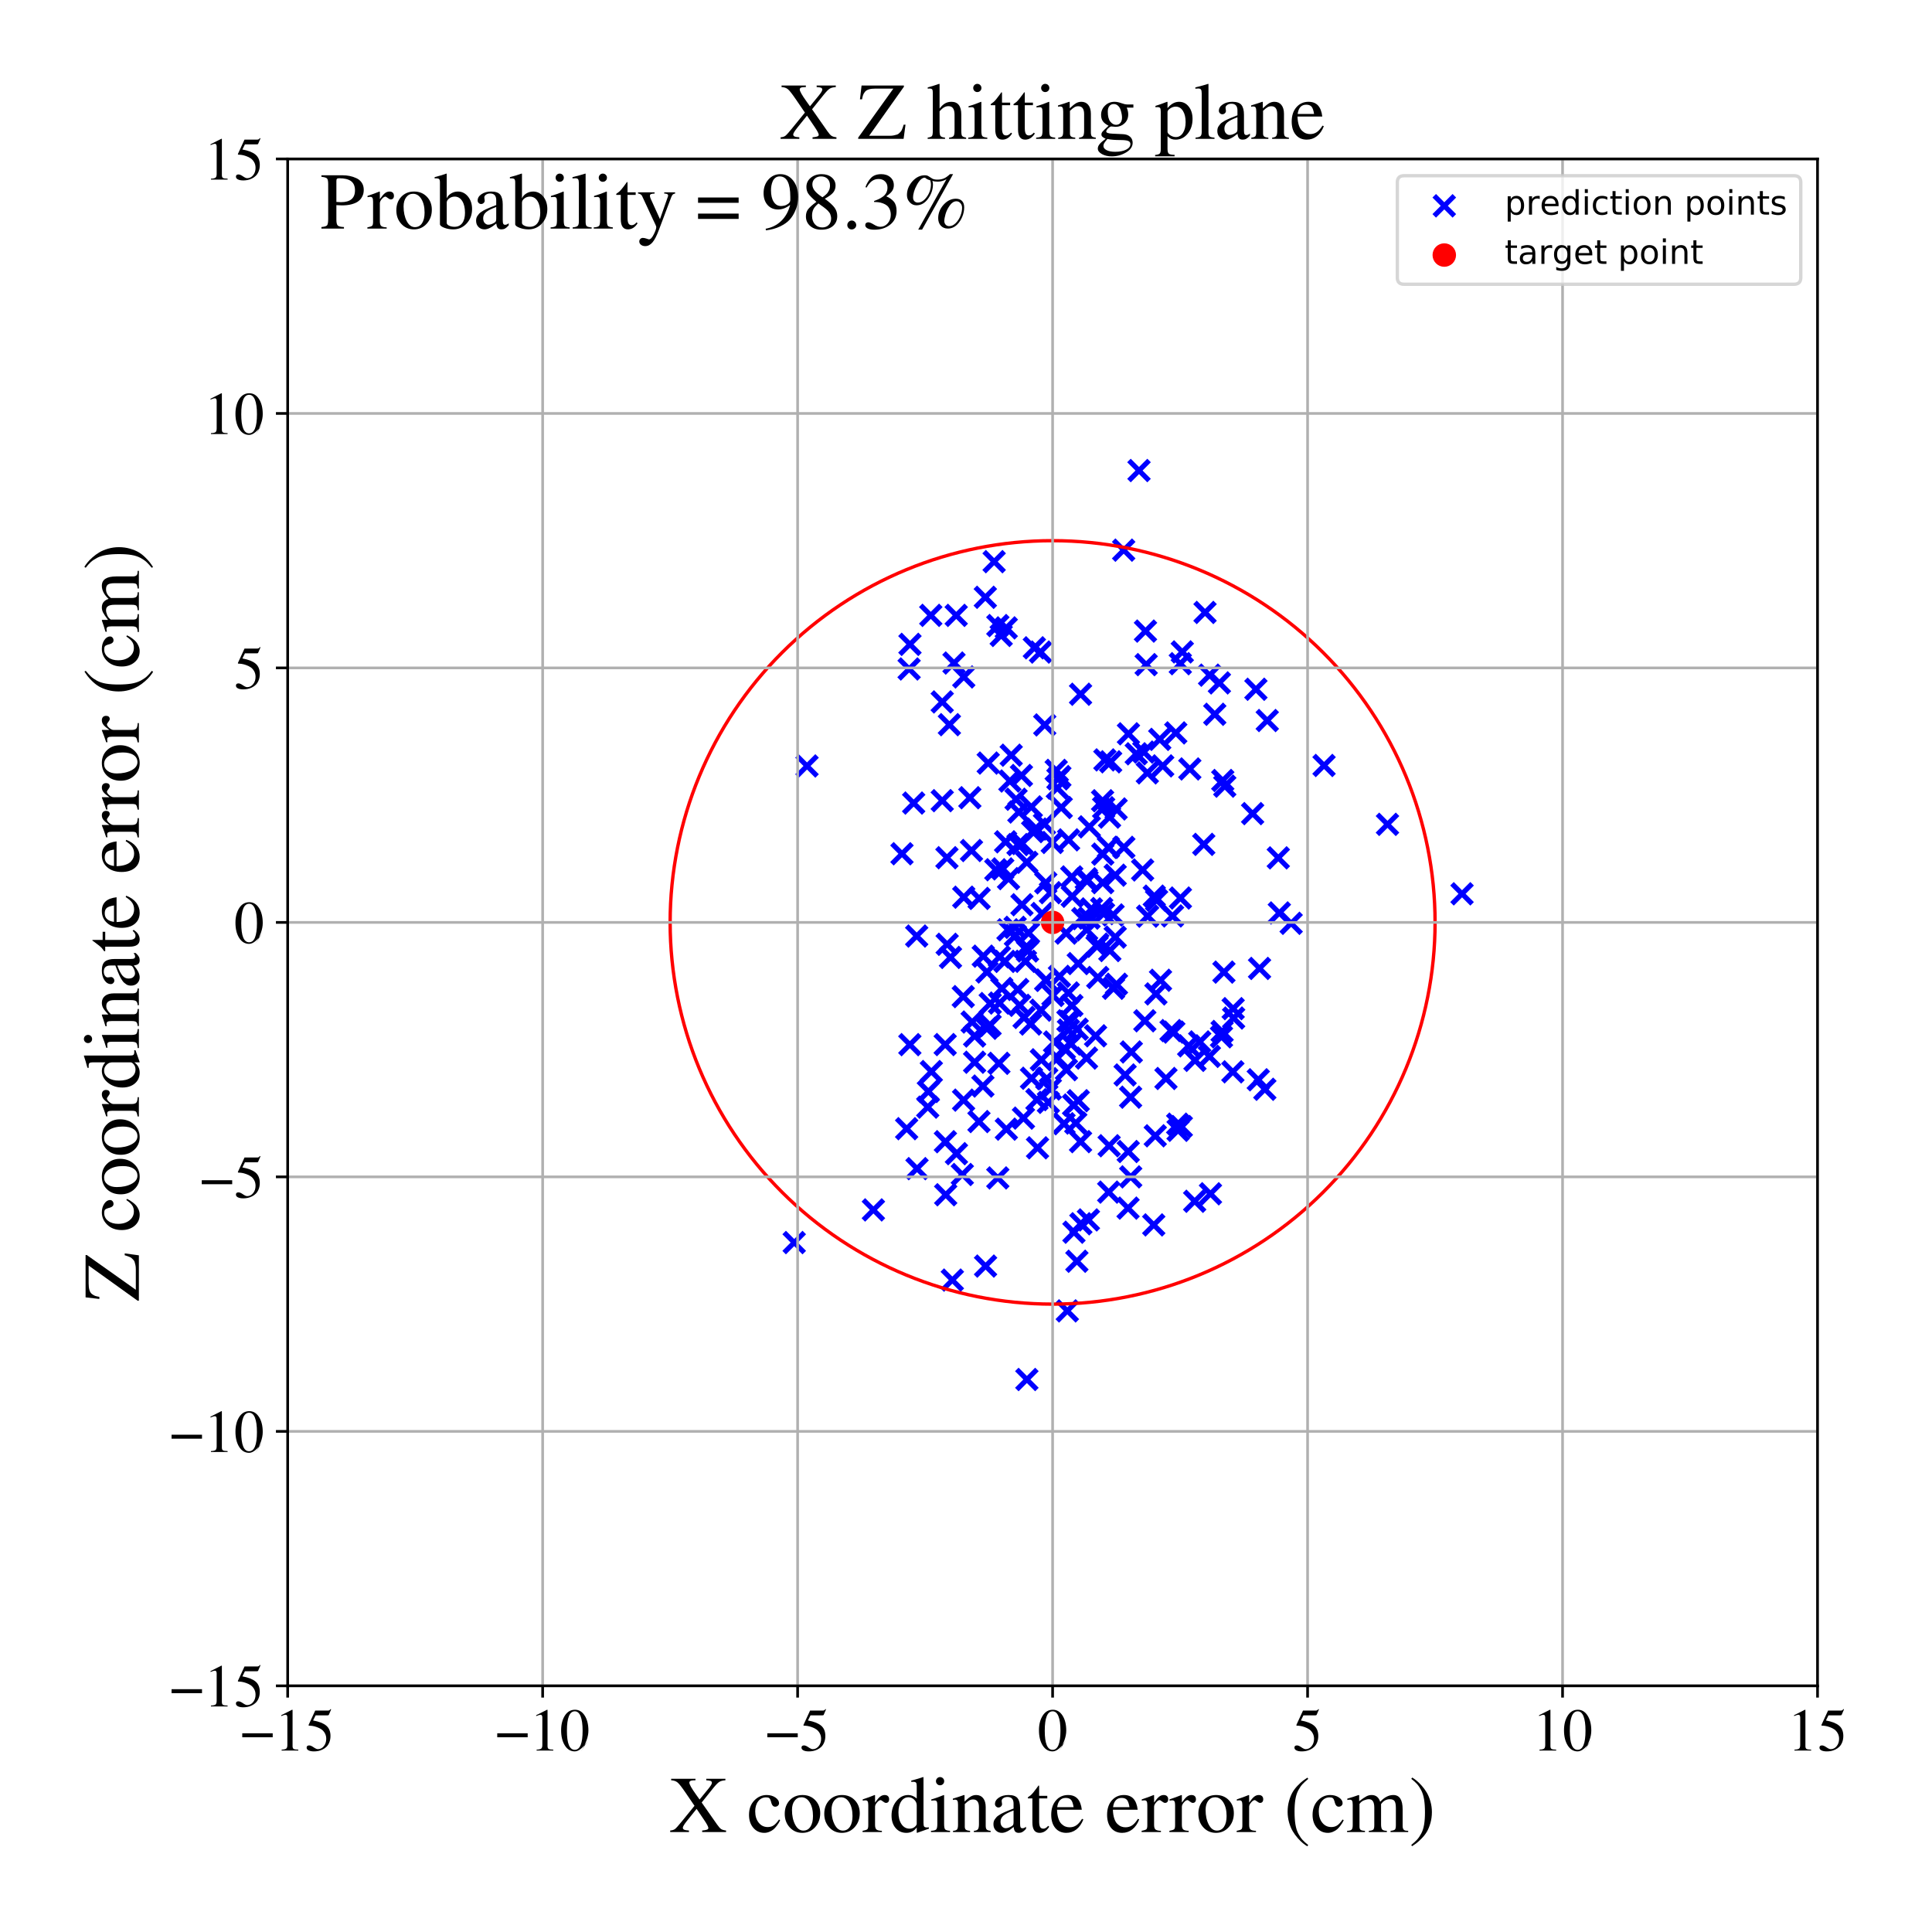 <?xml version="1.0" encoding="utf-8" standalone="no"?>
<!DOCTYPE svg PUBLIC "-//W3C//DTD SVG 1.1//EN"
  "http://www.w3.org/Graphics/SVG/1.1/DTD/svg11.dtd">
<!-- Created with matplotlib (https://matplotlib.org/) -->
<svg height="576pt" version="1.1" viewBox="0 0 576 576" width="576pt" xmlns="http://www.w3.org/2000/svg" xmlns:xlink="http://www.w3.org/1999/xlink">
 <defs>
  <style type="text/css">
*{stroke-linecap:butt;stroke-linejoin:round;}
  </style>
 </defs>
 <g id="figure_1">
  <g id="patch_1">
   <path d="M 0 576 
L 576 576 
L 576 0 
L 0 0 
z
" style="fill:#ffffff;"/>
  </g>
  <g id="axes_1">
   <g id="patch_2">
    <path d="M 85.766 502.609 
L 541.875 502.609 
L 541.875 47.391 
L 85.766 47.391 
z
" style="fill:#ffffff;"/>
   </g>
   <g id="PathCollection_1">
    <defs>
     <path d="M -3 3 
L 3 -3 
M -3 -3 
L 3 3 
" id="mdf912d4a35" style="stroke:#0000ff;stroke-width:1.5;"/>
    </defs>
    <g clip-path="url(#p4dfe2d910a)">
     <use style="fill:#0000ff;stroke:#0000ff;stroke-width:1.5;" x="282.385" xlink:href="#mdf912d4a35" y="281.529"/>
     <use style="fill:#0000ff;stroke:#0000ff;stroke-width:1.5;" x="336.311" xlink:href="#mdf912d4a35" y="360.184"/>
     <use style="fill:#0000ff;stroke:#0000ff;stroke-width:1.5;" x="356.174" xlink:href="#mdf912d4a35" y="358.145"/>
     <use style="fill:#0000ff;stroke:#0000ff;stroke-width:1.5;" x="328.777" xlink:href="#mdf912d4a35" y="254.648"/>
     <use style="fill:#0000ff;stroke:#0000ff;stroke-width:1.5;" x="349.136" xlink:href="#mdf912d4a35" y="307.256"/>
     <use style="fill:#0000ff;stroke:#0000ff;stroke-width:1.5;" x="314.393" xlink:href="#mdf912d4a35" y="310.654"/>
     <use style="fill:#0000ff;stroke:#0000ff;stroke-width:1.5;" x="335.012" xlink:href="#mdf912d4a35" y="164.023"/>
     <use style="fill:#0000ff;stroke:#0000ff;stroke-width:1.5;" x="293.039" xlink:href="#mdf912d4a35" y="323.793"/>
     <use style="fill:#0000ff;stroke:#0000ff;stroke-width:1.5;" x="273.302" xlink:href="#mdf912d4a35" y="279.072"/>
     <use style="fill:#0000ff;stroke:#0000ff;stroke-width:1.5;" x="287.186" xlink:href="#mdf912d4a35" y="297.124"/>
     <use style="fill:#0000ff;stroke:#0000ff;stroke-width:1.5;" x="310.215" xlink:href="#mdf912d4a35" y="194.407"/>
     <use style="fill:#0000ff;stroke:#0000ff;stroke-width:1.5;" x="327.302" xlink:href="#mdf912d4a35" y="281.483"/>
     <use style="fill:#0000ff;stroke:#0000ff;stroke-width:1.5;" x="367.793" xlink:href="#mdf912d4a35" y="303.513"/>
     <use style="fill:#0000ff;stroke:#0000ff;stroke-width:1.5;" x="270.309" xlink:href="#mdf912d4a35" y="336.501"/>
     <use style="fill:#0000ff;stroke:#0000ff;stroke-width:1.5;" x="299.588" xlink:href="#mdf912d4a35" y="286.627"/>
     <use style="fill:#0000ff;stroke:#0000ff;stroke-width:1.5;" x="351.893" xlink:href="#mdf912d4a35" y="197.871"/>
     <use style="fill:#0000ff;stroke:#0000ff;stroke-width:1.5;" x="290.571" xlink:href="#mdf912d4a35" y="316.687"/>
     <use style="fill:#0000ff;stroke:#0000ff;stroke-width:1.5;" x="329.405" xlink:href="#mdf912d4a35" y="226.553"/>
     <use style="fill:#0000ff;stroke:#0000ff;stroke-width:1.5;" x="296.392" xlink:href="#mdf912d4a35" y="167.452"/>
     <use style="fill:#0000ff;stroke:#0000ff;stroke-width:1.5;" x="307.526" xlink:href="#mdf912d4a35" y="321.464"/>
     <use style="fill:#0000ff;stroke:#0000ff;stroke-width:1.5;" x="311.787" xlink:href="#mdf912d4a35" y="263.199"/>
     <use style="fill:#0000ff;stroke:#0000ff;stroke-width:1.5;" x="374.431" xlink:href="#mdf912d4a35" y="205.496"/>
     <use style="fill:#0000ff;stroke:#0000ff;stroke-width:1.5;" x="287.282" xlink:href="#mdf912d4a35" y="327.987"/>
     <use style="fill:#0000ff;stroke:#0000ff;stroke-width:1.5;" x="308.377" xlink:href="#mdf912d4a35" y="193.135"/>
     <use style="fill:#0000ff;stroke:#0000ff;stroke-width:1.5;" x="365.149" xlink:href="#mdf912d4a35" y="234.385"/>
     <use style="fill:#0000ff;stroke:#0000ff;stroke-width:1.5;" x="297.957" xlink:href="#mdf912d4a35" y="285.281"/>
     <use style="fill:#0000ff;stroke:#0000ff;stroke-width:1.5;" x="326.625" xlink:href="#mdf912d4a35" y="308.812"/>
     <use style="fill:#0000ff;stroke:#0000ff;stroke-width:1.5;" x="359.264" xlink:href="#mdf912d4a35" y="182.59"/>
     <use style="fill:#0000ff;stroke:#0000ff;stroke-width:1.5;" x="280.914" xlink:href="#mdf912d4a35" y="209.266"/>
     <use style="fill:#0000ff;stroke:#0000ff;stroke-width:1.5;" x="323.932" xlink:href="#mdf912d4a35" y="315.454"/>
     <use style="fill:#0000ff;stroke:#0000ff;stroke-width:1.5;" x="322.814" xlink:href="#mdf912d4a35" y="273.873"/>
     <use style="fill:#0000ff;stroke:#0000ff;stroke-width:1.5;" x="356.263" xlink:href="#mdf912d4a35" y="316.132"/>
     <use style="fill:#0000ff;stroke:#0000ff;stroke-width:1.5;" x="346.65" xlink:href="#mdf912d4a35" y="228.338"/>
     <use style="fill:#0000ff;stroke:#0000ff;stroke-width:1.5;" x="331.849" xlink:href="#mdf912d4a35" y="272.777"/>
     <use style="fill:#0000ff;stroke:#0000ff;stroke-width:1.5;" x="300.682" xlink:href="#mdf912d4a35" y="261.949"/>
     <use style="fill:#0000ff;stroke:#0000ff;stroke-width:1.5;" x="302.734" xlink:href="#mdf912d4a35" y="278.883"/>
     <use style="fill:#0000ff;stroke:#0000ff;stroke-width:1.5;" x="260.395" xlink:href="#mdf912d4a35" y="360.718"/>
     <use style="fill:#0000ff;stroke:#0000ff;stroke-width:1.5;" x="302.645" xlink:href="#mdf912d4a35" y="276.472"/>
     <use style="fill:#0000ff;stroke:#0000ff;stroke-width:1.5;" x="287.328" xlink:href="#mdf912d4a35" y="267.487"/>
     <use style="fill:#0000ff;stroke:#0000ff;stroke-width:1.5;" x="281.796" xlink:href="#mdf912d4a35" y="311.423"/>
     <use style="fill:#0000ff;stroke:#0000ff;stroke-width:1.5;" x="358.885" xlink:href="#mdf912d4a35" y="251.74"/>
     <use style="fill:#0000ff;stroke:#0000ff;stroke-width:1.5;" x="341.011" xlink:href="#mdf912d4a35" y="224.221"/>
     <use style="fill:#0000ff;stroke:#0000ff;stroke-width:1.5;" x="329.039" xlink:href="#mdf912d4a35" y="240.818"/>
     <use style="fill:#0000ff;stroke:#0000ff;stroke-width:1.5;" x="303.507" xlink:href="#mdf912d4a35" y="251.801"/>
     <use style="fill:#0000ff;stroke:#0000ff;stroke-width:1.5;" x="339.582" xlink:href="#mdf912d4a35" y="140.285"/>
     <use style="fill:#0000ff;stroke:#0000ff;stroke-width:1.5;" x="296.89" xlink:href="#mdf912d4a35" y="259.306"/>
     <use style="fill:#0000ff;stroke:#0000ff;stroke-width:1.5;" x="314.893" xlink:href="#mdf912d4a35" y="229.671"/>
     <use style="fill:#0000ff;stroke:#0000ff;stroke-width:1.5;" x="315.987" xlink:href="#mdf912d4a35" y="231.528"/>
     <use style="fill:#0000ff;stroke:#0000ff;stroke-width:1.5;" x="337.076" xlink:href="#mdf912d4a35" y="327.111"/>
     <use style="fill:#0000ff;stroke:#0000ff;stroke-width:1.5;" x="293.766" xlink:href="#mdf912d4a35" y="178.077"/>
     <use style="fill:#0000ff;stroke:#0000ff;stroke-width:1.5;" x="325.401" xlink:href="#mdf912d4a35" y="270.976"/>
     <use style="fill:#0000ff;stroke:#0000ff;stroke-width:1.5;" x="286.902" xlink:href="#mdf912d4a35" y="350.159"/>
     <use style="fill:#0000ff;stroke:#0000ff;stroke-width:1.5;" x="315.404" xlink:href="#mdf912d4a35" y="232.209"/>
     <use style="fill:#0000ff;stroke:#0000ff;stroke-width:1.5;" x="305.129" xlink:href="#mdf912d4a35" y="333.352"/>
     <use style="fill:#0000ff;stroke:#0000ff;stroke-width:1.5;" x="271.04" xlink:href="#mdf912d4a35" y="199.447"/>
     <use style="fill:#0000ff;stroke:#0000ff;stroke-width:1.5;" x="331.983" xlink:href="#mdf912d4a35" y="294.644"/>
     <use style="fill:#0000ff;stroke:#0000ff;stroke-width:1.5;" x="328.72" xlink:href="#mdf912d4a35" y="238.733"/>
     <use style="fill:#0000ff;stroke:#0000ff;stroke-width:1.5;" x="319.521" xlink:href="#mdf912d4a35" y="261.441"/>
     <use style="fill:#0000ff;stroke:#0000ff;stroke-width:1.5;" x="345.992" xlink:href="#mdf912d4a35" y="292.251"/>
     <use style="fill:#0000ff;stroke:#0000ff;stroke-width:1.5;" x="375.517" xlink:href="#mdf912d4a35" y="288.724"/>
     <use style="fill:#0000ff;stroke:#0000ff;stroke-width:1.5;" x="315.857" xlink:href="#mdf912d4a35" y="291.089"/>
     <use style="fill:#0000ff;stroke:#0000ff;stroke-width:1.5;" x="295.217" xlink:href="#mdf912d4a35" y="299.188"/>
     <use style="fill:#0000ff;stroke:#0000ff;stroke-width:1.5;" x="310.471" xlink:href="#mdf912d4a35" y="315.961"/>
     <use style="fill:#0000ff;stroke:#0000ff;stroke-width:1.5;" x="330.675" xlink:href="#mdf912d4a35" y="341.585"/>
     <use style="fill:#0000ff;stroke:#0000ff;stroke-width:1.5;" x="324.774" xlink:href="#mdf912d4a35" y="246.506"/>
     <use style="fill:#0000ff;stroke:#0000ff;stroke-width:1.5;" x="312.082" xlink:href="#mdf912d4a35" y="321.594"/>
     <use style="fill:#0000ff;stroke:#0000ff;stroke-width:1.5;" x="354.728" xlink:href="#mdf912d4a35" y="229.251"/>
     <use style="fill:#0000ff;stroke:#0000ff;stroke-width:1.5;" x="306.146" xlink:href="#mdf912d4a35" y="411.279"/>
     <use style="fill:#0000ff;stroke:#0000ff;stroke-width:1.5;" x="287.335" xlink:href="#mdf912d4a35" y="201.822"/>
     <use style="fill:#0000ff;stroke:#0000ff;stroke-width:1.5;" x="322.155" xlink:href="#mdf912d4a35" y="206.979"/>
     <use style="fill:#0000ff;stroke:#0000ff;stroke-width:1.5;" x="352.198" xlink:href="#mdf912d4a35" y="335.872"/>
     <use style="fill:#0000ff;stroke:#0000ff;stroke-width:1.5;" x="344.815" xlink:href="#mdf912d4a35" y="268.4"/>
     <use style="fill:#0000ff;stroke:#0000ff;stroke-width:1.5;" x="307.474" xlink:href="#mdf912d4a35" y="240.565"/>
     <use style="fill:#0000ff;stroke:#0000ff;stroke-width:1.5;" x="319.662" xlink:href="#mdf912d4a35" y="267.215"/>
     <use style="fill:#0000ff;stroke:#0000ff;stroke-width:1.5;" x="311.91" xlink:href="#mdf912d4a35" y="292.195"/>
     <use style="fill:#0000ff;stroke:#0000ff;stroke-width:1.5;" x="289.831" xlink:href="#mdf912d4a35" y="304.702"/>
     <use style="fill:#0000ff;stroke:#0000ff;stroke-width:1.5;" x="349.572" xlink:href="#mdf912d4a35" y="273.072"/>
     <use style="fill:#0000ff;stroke:#0000ff;stroke-width:1.5;" x="309.149" xlink:href="#mdf912d4a35" y="327.857"/>
     <use style="fill:#0000ff;stroke:#0000ff;stroke-width:1.5;" x="330.543" xlink:href="#mdf912d4a35" y="355.41"/>
     <use style="fill:#0000ff;stroke:#0000ff;stroke-width:1.5;" x="337.286" xlink:href="#mdf912d4a35" y="313.629"/>
     <use style="fill:#0000ff;stroke:#0000ff;stroke-width:1.5;" x="360.557" xlink:href="#mdf912d4a35" y="314.947"/>
     <use style="fill:#0000ff;stroke:#0000ff;stroke-width:1.5;" x="341.714" xlink:href="#mdf912d4a35" y="198.151"/>
     <use style="fill:#0000ff;stroke:#0000ff;stroke-width:1.5;" x="330.464" xlink:href="#mdf912d4a35" y="252.638"/>
     <use style="fill:#0000ff;stroke:#0000ff;stroke-width:1.5;" x="336.429" xlink:href="#mdf912d4a35" y="218.772"/>
     <use style="fill:#0000ff;stroke:#0000ff;stroke-width:1.5;" x="367.564" xlink:href="#mdf912d4a35" y="319.549"/>
     <use style="fill:#0000ff;stroke:#0000ff;stroke-width:1.5;" x="313.162" xlink:href="#mdf912d4a35" y="266.144"/>
     <use style="fill:#0000ff;stroke:#0000ff;stroke-width:1.5;" x="289.146" xlink:href="#mdf912d4a35" y="237.831"/>
     <use style="fill:#0000ff;stroke:#0000ff;stroke-width:1.5;" x="367.65" xlink:href="#mdf912d4a35" y="300.713"/>
     <use style="fill:#0000ff;stroke:#0000ff;stroke-width:1.5;" x="352.486" xlink:href="#mdf912d4a35" y="194.355"/>
     <use style="fill:#0000ff;stroke:#0000ff;stroke-width:1.5;" x="413.659" xlink:href="#mdf912d4a35" y="245.766"/>
     <use style="fill:#0000ff;stroke:#0000ff;stroke-width:1.5;" x="318.39" xlink:href="#mdf912d4a35" y="304.33"/>
     <use style="fill:#0000ff;stroke:#0000ff;stroke-width:1.5;" x="280.919" xlink:href="#mdf912d4a35" y="238.709"/>
     <use style="fill:#0000ff;stroke:#0000ff;stroke-width:1.5;" x="297.997" xlink:href="#mdf912d4a35" y="299.046"/>
     <use style="fill:#0000ff;stroke:#0000ff;stroke-width:1.5;" x="285.079" xlink:href="#mdf912d4a35" y="183.468"/>
     <use style="fill:#0000ff;stroke:#0000ff;stroke-width:1.5;" x="306.345" xlink:href="#mdf912d4a35" y="283.52"/>
     <use style="fill:#0000ff;stroke:#0000ff;stroke-width:1.5;" x="307.286" xlink:href="#mdf912d4a35" y="305.303"/>
     <use style="fill:#0000ff;stroke:#0000ff;stroke-width:1.5;" x="282.316" xlink:href="#mdf912d4a35" y="255.715"/>
     <use style="fill:#0000ff;stroke:#0000ff;stroke-width:1.5;" x="317.328" xlink:href="#mdf912d4a35" y="312.591"/>
     <use style="fill:#0000ff;stroke:#0000ff;stroke-width:1.5;" x="341.511" xlink:href="#mdf912d4a35" y="188.148"/>
     <use style="fill:#0000ff;stroke:#0000ff;stroke-width:1.5;" x="321.469" xlink:href="#mdf912d4a35" y="328.159"/>
     <use style="fill:#0000ff;stroke:#0000ff;stroke-width:1.5;" x="330.798" xlink:href="#mdf912d4a35" y="243.613"/>
     <use style="fill:#0000ff;stroke:#0000ff;stroke-width:1.5;" x="335.438" xlink:href="#mdf912d4a35" y="320.484"/>
     <use style="fill:#0000ff;stroke:#0000ff;stroke-width:1.5;" x="320.067" xlink:href="#mdf912d4a35" y="329.442"/>
     <use style="fill:#0000ff;stroke:#0000ff;stroke-width:1.5;" x="298.67" xlink:href="#mdf912d4a35" y="294.688"/>
     <use style="fill:#0000ff;stroke:#0000ff;stroke-width:1.5;" x="303.766" xlink:href="#mdf912d4a35" y="242.093"/>
     <use style="fill:#0000ff;stroke:#0000ff;stroke-width:1.5;" x="295.179" xlink:href="#mdf912d4a35" y="305.654"/>
     <use style="fill:#0000ff;stroke:#0000ff;stroke-width:1.5;" x="381.107" xlink:href="#mdf912d4a35" y="255.761"/>
     <use style="fill:#0000ff;stroke:#0000ff;stroke-width:1.5;" x="375.139" xlink:href="#mdf912d4a35" y="321.92"/>
     <use style="fill:#0000ff;stroke:#0000ff;stroke-width:1.5;" x="349.955" xlink:href="#mdf912d4a35" y="307.705"/>
     <use style="fill:#0000ff;stroke:#0000ff;stroke-width:1.5;" x="268.913" xlink:href="#mdf912d4a35" y="254.534"/>
     <use style="fill:#0000ff;stroke:#0000ff;stroke-width:1.5;" x="273.398" xlink:href="#mdf912d4a35" y="348.413"/>
     <use style="fill:#0000ff;stroke:#0000ff;stroke-width:1.5;" x="236.783" xlink:href="#mdf912d4a35" y="370.453"/>
     <use style="fill:#0000ff;stroke:#0000ff;stroke-width:1.5;" x="284.421" xlink:href="#mdf912d4a35" y="197.674"/>
     <use style="fill:#0000ff;stroke:#0000ff;stroke-width:1.5;" x="435.891" xlink:href="#mdf912d4a35" y="266.476"/>
     <use style="fill:#0000ff;stroke:#0000ff;stroke-width:1.5;" x="298.953" xlink:href="#mdf912d4a35" y="259.047"/>
     <use style="fill:#0000ff;stroke:#0000ff;stroke-width:1.5;" x="329" xlink:href="#mdf912d4a35" y="272.378"/>
     <use style="fill:#0000ff;stroke:#0000ff;stroke-width:1.5;" x="351.925" xlink:href="#mdf912d4a35" y="267.736"/>
     <use style="fill:#0000ff;stroke:#0000ff;stroke-width:1.5;" x="362.17" xlink:href="#mdf912d4a35" y="212.954"/>
     <use style="fill:#0000ff;stroke:#0000ff;stroke-width:1.5;" x="294.246" xlink:href="#mdf912d4a35" y="289.781"/>
     <use style="fill:#0000ff;stroke:#0000ff;stroke-width:1.5;" x="337.107" xlink:href="#mdf912d4a35" y="350.869"/>
     <use style="fill:#0000ff;stroke:#0000ff;stroke-width:1.5;" x="301.479" xlink:href="#mdf912d4a35" y="225.153"/>
     <use style="fill:#0000ff;stroke:#0000ff;stroke-width:1.5;" x="310.334" xlink:href="#mdf912d4a35" y="301.172"/>
     <use style="fill:#0000ff;stroke:#0000ff;stroke-width:1.5;" x="320.728" xlink:href="#mdf912d4a35" y="334.82"/>
     <use style="fill:#0000ff;stroke:#0000ff;stroke-width:1.5;" x="283.05" xlink:href="#mdf912d4a35" y="216.052"/>
     <use style="fill:#0000ff;stroke:#0000ff;stroke-width:1.5;" x="341.316" xlink:href="#mdf912d4a35" y="304.335"/>
     <use style="fill:#0000ff;stroke:#0000ff;stroke-width:1.5;" x="311.757" xlink:href="#mdf912d4a35" y="292.268"/>
     <use style="fill:#0000ff;stroke:#0000ff;stroke-width:1.5;" x="272.4" xlink:href="#mdf912d4a35" y="239.421"/>
     <use style="fill:#0000ff;stroke:#0000ff;stroke-width:1.5;" x="321.467" xlink:href="#mdf912d4a35" y="287.277"/>
     <use style="fill:#0000ff;stroke:#0000ff;stroke-width:1.5;" x="294.151" xlink:href="#mdf912d4a35" y="306.569"/>
     <use style="fill:#0000ff;stroke:#0000ff;stroke-width:1.5;" x="321.149" xlink:href="#mdf912d4a35" y="306.84"/>
     <use style="fill:#0000ff;stroke:#0000ff;stroke-width:1.5;" x="351.112" xlink:href="#mdf912d4a35" y="335.155"/>
     <use style="fill:#0000ff;stroke:#0000ff;stroke-width:1.5;" x="318.204" xlink:href="#mdf912d4a35" y="390.821"/>
     <use style="fill:#0000ff;stroke:#0000ff;stroke-width:1.5;" x="283.927" xlink:href="#mdf912d4a35" y="381.64"/>
     <use style="fill:#0000ff;stroke:#0000ff;stroke-width:1.5;" x="277.666" xlink:href="#mdf912d4a35" y="319.47"/>
     <use style="fill:#0000ff;stroke:#0000ff;stroke-width:1.5;" x="318.592" xlink:href="#mdf912d4a35" y="250.39"/>
     <use style="fill:#0000ff;stroke:#0000ff;stroke-width:1.5;" x="304.531" xlink:href="#mdf912d4a35" y="231.197"/>
     <use style="fill:#0000ff;stroke:#0000ff;stroke-width:1.5;" x="342.064" xlink:href="#mdf912d4a35" y="230.424"/>
     <use style="fill:#0000ff;stroke:#0000ff;stroke-width:1.5;" x="343.976" xlink:href="#mdf912d4a35" y="365.19"/>
     <use style="fill:#0000ff;stroke:#0000ff;stroke-width:1.5;" x="313.918" xlink:href="#mdf912d4a35" y="296.778"/>
     <use style="fill:#0000ff;stroke:#0000ff;stroke-width:1.5;" x="330.88" xlink:href="#mdf912d4a35" y="283.395"/>
     <use style="fill:#0000ff;stroke:#0000ff;stroke-width:1.5;" x="384.943" xlink:href="#mdf912d4a35" y="275.274"/>
     <use style="fill:#0000ff;stroke:#0000ff;stroke-width:1.5;" x="306.648" xlink:href="#mdf912d4a35" y="278.144"/>
     <use style="fill:#0000ff;stroke:#0000ff;stroke-width:1.5;" x="303.428" xlink:href="#mdf912d4a35" y="295.003"/>
     <use style="fill:#0000ff;stroke:#0000ff;stroke-width:1.5;" x="240.603" xlink:href="#mdf912d4a35" y="228.366"/>
     <use style="fill:#0000ff;stroke:#0000ff;stroke-width:1.5;" x="290.568" xlink:href="#mdf912d4a35" y="308.873"/>
     <use style="fill:#0000ff;stroke:#0000ff;stroke-width:1.5;" x="276.781" xlink:href="#mdf912d4a35" y="325.414"/>
     <use style="fill:#0000ff;stroke:#0000ff;stroke-width:1.5;" x="271.293" xlink:href="#mdf912d4a35" y="192.109"/>
     <use style="fill:#0000ff;stroke:#0000ff;stroke-width:1.5;" x="336.368" xlink:href="#mdf912d4a35" y="343.307"/>
     <use style="fill:#0000ff;stroke:#0000ff;stroke-width:1.5;" x="332.486" xlink:href="#mdf912d4a35" y="260.923"/>
     <use style="fill:#0000ff;stroke:#0000ff;stroke-width:1.5;" x="331.131" xlink:href="#mdf912d4a35" y="227.127"/>
     <use style="fill:#0000ff;stroke:#0000ff;stroke-width:1.5;" x="321.06" xlink:href="#mdf912d4a35" y="376.023"/>
     <use style="fill:#0000ff;stroke:#0000ff;stroke-width:1.5;" x="332.754" xlink:href="#mdf912d4a35" y="241.18"/>
     <use style="fill:#0000ff;stroke:#0000ff;stroke-width:1.5;" x="305.308" xlink:href="#mdf912d4a35" y="303.343"/>
     <use style="fill:#0000ff;stroke:#0000ff;stroke-width:1.5;" x="322.249" xlink:href="#mdf912d4a35" y="364.846"/>
     <use style="fill:#0000ff;stroke:#0000ff;stroke-width:1.5;" x="306.131" xlink:href="#mdf912d4a35" y="257.087"/>
     <use style="fill:#0000ff;stroke:#0000ff;stroke-width:1.5;" x="318.499" xlink:href="#mdf912d4a35" y="296.031"/>
     <use style="fill:#0000ff;stroke:#0000ff;stroke-width:1.5;" x="305.727" xlink:href="#mdf912d4a35" y="286.6"/>
     <use style="fill:#0000ff;stroke:#0000ff;stroke-width:1.5;" x="327.286" xlink:href="#mdf912d4a35" y="291.417"/>
     <use style="fill:#0000ff;stroke:#0000ff;stroke-width:1.5;" x="328.456" xlink:href="#mdf912d4a35" y="270.87"/>
     <use style="fill:#0000ff;stroke:#0000ff;stroke-width:1.5;" x="300.511" xlink:href="#mdf912d4a35" y="277.206"/>
     <use style="fill:#0000ff;stroke:#0000ff;stroke-width:1.5;" x="344.623" xlink:href="#mdf912d4a35" y="296.324"/>
     <use style="fill:#0000ff;stroke:#0000ff;stroke-width:1.5;" x="335.058" xlink:href="#mdf912d4a35" y="252.624"/>
     <use style="fill:#0000ff;stroke:#0000ff;stroke-width:1.5;" x="297.806" xlink:href="#mdf912d4a35" y="317.016"/>
     <use style="fill:#0000ff;stroke:#0000ff;stroke-width:1.5;" x="347.616" xlink:href="#mdf912d4a35" y="321.534"/>
     <use style="fill:#0000ff;stroke:#0000ff;stroke-width:1.5;" x="317.942" xlink:href="#mdf912d4a35" y="318.915"/>
     <use style="fill:#0000ff;stroke:#0000ff;stroke-width:1.5;" x="312.567" xlink:href="#mdf912d4a35" y="328.659"/>
     <use style="fill:#0000ff;stroke:#0000ff;stroke-width:1.5;" x="320.182" xlink:href="#mdf912d4a35" y="367.366"/>
     <use style="fill:#0000ff;stroke:#0000ff;stroke-width:1.5;" x="291.863" xlink:href="#mdf912d4a35" y="334.377"/>
     <use style="fill:#0000ff;stroke:#0000ff;stroke-width:1.5;" x="324.497" xlink:href="#mdf912d4a35" y="363.698"/>
     <use style="fill:#0000ff;stroke:#0000ff;stroke-width:1.5;" x="304.704" xlink:href="#mdf912d4a35" y="251.489"/>
     <use style="fill:#0000ff;stroke:#0000ff;stroke-width:1.5;" x="315.225" xlink:href="#mdf912d4a35" y="234.936"/>
     <use style="fill:#0000ff;stroke:#0000ff;stroke-width:1.5;" x="350.543" xlink:href="#mdf912d4a35" y="218.507"/>
     <use style="fill:#0000ff;stroke:#0000ff;stroke-width:1.5;" x="305.69" xlink:href="#mdf912d4a35" y="282.579"/>
     <use style="fill:#0000ff;stroke:#0000ff;stroke-width:1.5;" x="360.885" xlink:href="#mdf912d4a35" y="355.909"/>
     <use style="fill:#0000ff;stroke:#0000ff;stroke-width:1.5;" x="299.998" xlink:href="#mdf912d4a35" y="187.194"/>
     <use style="fill:#0000ff;stroke:#0000ff;stroke-width:1.5;" x="319.316" xlink:href="#mdf912d4a35" y="311.256"/>
     <use style="fill:#0000ff;stroke:#0000ff;stroke-width:1.5;" x="327.064" xlink:href="#mdf912d4a35" y="282.127"/>
     <use style="fill:#0000ff;stroke:#0000ff;stroke-width:1.5;" x="309.071" xlink:href="#mdf912d4a35" y="247.17"/>
     <use style="fill:#0000ff;stroke:#0000ff;stroke-width:1.5;" x="285.15" xlink:href="#mdf912d4a35" y="343.949"/>
     <use style="fill:#0000ff;stroke:#0000ff;stroke-width:1.5;" x="283.38" xlink:href="#mdf912d4a35" y="285.445"/>
     <use style="fill:#0000ff;stroke:#0000ff;stroke-width:1.5;" x="364.898" xlink:href="#mdf912d4a35" y="289.822"/>
     <use style="fill:#0000ff;stroke:#0000ff;stroke-width:1.5;" x="318.541" xlink:href="#mdf912d4a35" y="307.096"/>
     <use style="fill:#0000ff;stroke:#0000ff;stroke-width:1.5;" x="317.218" xlink:href="#mdf912d4a35" y="335.025"/>
     <use style="fill:#0000ff;stroke:#0000ff;stroke-width:1.5;" x="313.144" xlink:href="#mdf912d4a35" y="324.665"/>
     <use style="fill:#0000ff;stroke:#0000ff;stroke-width:1.5;" x="363.546" xlink:href="#mdf912d4a35" y="203.598"/>
     <use style="fill:#0000ff;stroke:#0000ff;stroke-width:1.5;" x="297.484" xlink:href="#mdf912d4a35" y="351.183"/>
     <use style="fill:#0000ff;stroke:#0000ff;stroke-width:1.5;" x="319.568" xlink:href="#mdf912d4a35" y="299.781"/>
     <use style="fill:#0000ff;stroke:#0000ff;stroke-width:1.5;" x="332.49" xlink:href="#mdf912d4a35" y="279.39"/>
     <use style="fill:#0000ff;stroke:#0000ff;stroke-width:1.5;" x="276.596" xlink:href="#mdf912d4a35" y="330.079"/>
     <use style="fill:#0000ff;stroke:#0000ff;stroke-width:1.5;" x="324.68" xlink:href="#mdf912d4a35" y="273.719"/>
     <use style="fill:#0000ff;stroke:#0000ff;stroke-width:1.5;" x="364.351" xlink:href="#mdf912d4a35" y="307.515"/>
     <use style="fill:#0000ff;stroke:#0000ff;stroke-width:1.5;" x="364.168" xlink:href="#mdf912d4a35" y="309.108"/>
     <use style="fill:#0000ff;stroke:#0000ff;stroke-width:1.5;" x="377.092" xlink:href="#mdf912d4a35" y="324.755"/>
     <use style="fill:#0000ff;stroke:#0000ff;stroke-width:1.5;" x="332.856" xlink:href="#mdf912d4a35" y="293.438"/>
     <use style="fill:#0000ff;stroke:#0000ff;stroke-width:1.5;" x="316.393" xlink:href="#mdf912d4a35" y="240.755"/>
     <use style="fill:#0000ff;stroke:#0000ff;stroke-width:1.5;" x="271.259" xlink:href="#mdf912d4a35" y="311.446"/>
     <use style="fill:#0000ff;stroke:#0000ff;stroke-width:1.5;" x="342.153" xlink:href="#mdf912d4a35" y="273.142"/>
     <use style="fill:#0000ff;stroke:#0000ff;stroke-width:1.5;" x="307.875" xlink:href="#mdf912d4a35" y="247.929"/>
     <use style="fill:#0000ff;stroke:#0000ff;stroke-width:1.5;" x="299.806" xlink:href="#mdf912d4a35" y="250.973"/>
     <use style="fill:#0000ff;stroke:#0000ff;stroke-width:1.5;" x="317.849" xlink:href="#mdf912d4a35" y="278.197"/>
     <use style="fill:#0000ff;stroke:#0000ff;stroke-width:1.5;" x="311.396" xlink:href="#mdf912d4a35" y="245.696"/>
     <use style="fill:#0000ff;stroke:#0000ff;stroke-width:1.5;" x="323.865" xlink:href="#mdf912d4a35" y="261.991"/>
     <use style="fill:#0000ff;stroke:#0000ff;stroke-width:1.5;" x="281.945" xlink:href="#mdf912d4a35" y="356.197"/>
     <use style="fill:#0000ff;stroke:#0000ff;stroke-width:1.5;" x="377.818" xlink:href="#mdf912d4a35" y="214.812"/>
     <use style="fill:#0000ff;stroke:#0000ff;stroke-width:1.5;" x="345.761" xlink:href="#mdf912d4a35" y="220.433"/>
     <use style="fill:#0000ff;stroke:#0000ff;stroke-width:1.5;" x="344.132" xlink:href="#mdf912d4a35" y="267.172"/>
     <use style="fill:#0000ff;stroke:#0000ff;stroke-width:1.5;" x="298.496" xlink:href="#mdf912d4a35" y="189.45"/>
     <use style="fill:#0000ff;stroke:#0000ff;stroke-width:1.5;" x="309.326" xlink:href="#mdf912d4a35" y="342.207"/>
     <use style="fill:#0000ff;stroke:#0000ff;stroke-width:1.5;" x="324.09" xlink:href="#mdf912d4a35" y="262.662"/>
     <use style="fill:#0000ff;stroke:#0000ff;stroke-width:1.5;" x="394.748" xlink:href="#mdf912d4a35" y="228.213"/>
     <use style="fill:#0000ff;stroke:#0000ff;stroke-width:1.5;" x="289.636" xlink:href="#mdf912d4a35" y="253.573"/>
     <use style="fill:#0000ff;stroke:#0000ff;stroke-width:1.5;" x="304.027" xlink:href="#mdf912d4a35" y="299.724"/>
     <use style="fill:#0000ff;stroke:#0000ff;stroke-width:1.5;" x="304.678" xlink:href="#mdf912d4a35" y="269.736"/>
     <use style="fill:#0000ff;stroke:#0000ff;stroke-width:1.5;" x="294.623" xlink:href="#mdf912d4a35" y="227.497"/>
     <use style="fill:#0000ff;stroke:#0000ff;stroke-width:1.5;" x="381.416" xlink:href="#mdf912d4a35" y="272.18"/>
     <use style="fill:#0000ff;stroke:#0000ff;stroke-width:1.5;" x="338.762" xlink:href="#mdf912d4a35" y="224.735"/>
     <use style="fill:#0000ff;stroke:#0000ff;stroke-width:1.5;" x="328.758" xlink:href="#mdf912d4a35" y="263.151"/>
     <use style="fill:#0000ff;stroke:#0000ff;stroke-width:1.5;" x="340.659" xlink:href="#mdf912d4a35" y="259.368"/>
     <use style="fill:#0000ff;stroke:#0000ff;stroke-width:1.5;" x="297.493" xlink:href="#mdf912d4a35" y="186.501"/>
     <use style="fill:#0000ff;stroke:#0000ff;stroke-width:1.5;" x="301.083" xlink:href="#mdf912d4a35" y="232.853"/>
     <use style="fill:#0000ff;stroke:#0000ff;stroke-width:1.5;" x="302.922" xlink:href="#mdf912d4a35" y="238.288"/>
     <use style="fill:#0000ff;stroke:#0000ff;stroke-width:1.5;" x="291.917" xlink:href="#mdf912d4a35" y="267.843"/>
     <use style="fill:#0000ff;stroke:#0000ff;stroke-width:1.5;" x="277.499" xlink:href="#mdf912d4a35" y="183.463"/>
     <use style="fill:#0000ff;stroke:#0000ff;stroke-width:1.5;" x="293.832" xlink:href="#mdf912d4a35" y="377.464"/>
     <use style="fill:#0000ff;stroke:#0000ff;stroke-width:1.5;" x="319.071" xlink:href="#mdf912d4a35" y="304.519"/>
     <use style="fill:#0000ff;stroke:#0000ff;stroke-width:1.5;" x="357.684" xlink:href="#mdf912d4a35" y="310.632"/>
     <use style="fill:#0000ff;stroke:#0000ff;stroke-width:1.5;" x="315.29" xlink:href="#mdf912d4a35" y="315.447"/>
     <use style="fill:#0000ff;stroke:#0000ff;stroke-width:1.5;" x="293.138" xlink:href="#mdf912d4a35" y="285.066"/>
     <use style="fill:#0000ff;stroke:#0000ff;stroke-width:1.5;" x="360.621" xlink:href="#mdf912d4a35" y="201.287"/>
     <use style="fill:#0000ff;stroke:#0000ff;stroke-width:1.5;" x="322.151" xlink:href="#mdf912d4a35" y="340.366"/>
     <use style="fill:#0000ff;stroke:#0000ff;stroke-width:1.5;" x="281.86" xlink:href="#mdf912d4a35" y="340.383"/>
     <use style="fill:#0000ff;stroke:#0000ff;stroke-width:1.5;" x="354.388" xlink:href="#mdf912d4a35" y="311.801"/>
     <use style="fill:#0000ff;stroke:#0000ff;stroke-width:1.5;" x="351.229" xlink:href="#mdf912d4a35" y="336.99"/>
     <use style="fill:#0000ff;stroke:#0000ff;stroke-width:1.5;" x="300.034" xlink:href="#mdf912d4a35" y="336.643"/>
     <use style="fill:#0000ff;stroke:#0000ff;stroke-width:1.5;" x="344.426" xlink:href="#mdf912d4a35" y="338.623"/>
     <use style="fill:#0000ff;stroke:#0000ff;stroke-width:1.5;" x="373.453" xlink:href="#mdf912d4a35" y="242.567"/>
     <use style="fill:#0000ff;stroke:#0000ff;stroke-width:1.5;" x="323.969" xlink:href="#mdf912d4a35" y="277.201"/>
     <use style="fill:#0000ff;stroke:#0000ff;stroke-width:1.5;" x="310.688" xlink:href="#mdf912d4a35" y="272.347"/>
     <use style="fill:#0000ff;stroke:#0000ff;stroke-width:1.5;" x="313.708" xlink:href="#mdf912d4a35" y="251.17"/>
     <use style="fill:#0000ff;stroke:#0000ff;stroke-width:1.5;" x="364.551" xlink:href="#mdf912d4a35" y="232.69"/>
     <use style="fill:#0000ff;stroke:#0000ff;stroke-width:1.5;" x="311.478" xlink:href="#mdf912d4a35" y="216.126"/>
    </g>
   </g>
   <g id="PathCollection_2">
    <defs>
     <path d="M 0 3 
C 0.796 3 1.559 2.684 2.121 2.121 
C 2.684 1.559 3 0.796 3 0 
C 3 -0.796 2.684 -1.559 2.121 -2.121 
C 1.559 -2.684 0.796 -3 0 -3 
C -0.796 -3 -1.559 -2.684 -2.121 -2.121 
C -2.684 -1.559 -3 -0.796 -3 0 
C -3 0.796 -2.684 1.559 -2.121 2.121 
C -1.559 2.684 -0.796 3 0 3 
z
" id="m2e0adc9fa1" style="stroke:#ff0000;"/>
    </defs>
    <g clip-path="url(#p4dfe2d910a)">
     <use style="fill:#ff0000;stroke:#ff0000;" x="313.82" xlink:href="#m2e0adc9fa1" y="275"/>
    </g>
   </g>
   <g id="patch_3">
    <path clip-path="url(#p4dfe2d910a)" d="M 313.82 388.805 
C 344.061 388.805 373.067 376.814 394.45 355.472 
C 415.833 334.131 427.848 305.181 427.848 275 
C 427.848 244.819 415.833 215.869 394.45 194.528 
C 373.067 173.186 344.061 161.195 313.82 161.195 
C 283.58 161.195 254.574 173.186 233.191 194.528 
C 211.808 215.869 199.793 244.819 199.793 275 
C 199.793 305.181 211.808 334.131 233.191 355.472 
C 254.574 376.814 283.58 388.805 313.82 388.805 
z
" style="fill:none;stroke:#ff0000;stroke-linejoin:miter;"/>
   </g>
   <g id="matplotlib.axis_1">
    <g id="xtick_1">
     <g id="line2d_1">
      <path clip-path="url(#p4dfe2d910a)" d="M 85.766 502.609 
L 85.766 47.391 
" style="fill:none;stroke:#b0b0b0;stroke-linecap:square;stroke-width:0.8;"/>
     </g>
     <g id="line2d_2">
      <defs>
       <path d="M 0 0 
L 0 3.5 
" id="mc0ebf878c1" style="stroke:#000000;stroke-width:0.8;"/>
      </defs>
      <g>
       <use style="stroke:#000000;stroke-width:0.8;" x="85.766" xlink:href="#mc0ebf878c1" y="502.609"/>
      </g>
     </g>
     <g id="text_1">
      <!-- −15 -->
      <defs>
       <path d="M 3 22 
L 3 28.594 
L 53.406 28.594 
L 53.406 22 
z
" id="FreeSerif-8722"/>
       <path d="M 18.297 59.297 
Q 16.5 59.297 11.094 57.094 
L 11.094 58.5 
L 29.094 67.594 
L 29.906 67.406 
L 29.906 7.406 
Q 29.906 3.797 31.703 2.688 
Q 33.5 1.594 39.406 1.5 
L 39.406 0 
L 11.797 0 
L 11.797 1.5 
Q 17.406 1.703 19.344 3.141 
Q 21.297 4.594 21.297 9.297 
L 21.297 54.594 
Q 21.297 59.297 18.297 59.297 
z
" id="FreeSerif-49"/>
       <path d="M 35.703 19.406 
Q 35.703 24.703 33.344 28.797 
Q 31 32.906 27.641 35.156 
Q 24.297 37.406 20.141 38.844 
Q 16 40.297 12.953 40.75 
Q 9.906 41.203 7.594 41.203 
Q 6.406 41.203 6.406 42 
Q 6.406 42.297 6.5 42.5 
L 17.406 66.203 
L 38.297 66.203 
Q 39.906 66.203 40.844 66.703 
Q 41.797 67.203 42.906 68.797 
L 43.797 68.094 
L 40 59.203 
Q 39.594 58.297 37.703 58.297 
L 18.094 58.297 
L 13.906 49.797 
Q 28.5 47.203 35.594 41.344 
Q 42.703 35.5 42.703 24.203 
Q 42.703 18.297 40.844 13.688 
Q 39 9.094 36.141 6.297 
Q 33.297 3.5 29.547 1.703 
Q 25.797 -0.094 22.344 -0.75 
Q 18.906 -1.406 15.406 -1.406 
Q 9.797 -1.406 6.5 0.25 
Q 3.203 1.906 3.203 4.797 
Q 3.203 8.5 7.5 8.5 
Q 10.297 8.5 14.75 5.391 
Q 19.203 2.297 21.797 2.297 
Q 27.703 2.297 31.703 7.25 
Q 35.703 12.203 35.703 19.406 
z
" id="FreeSerif-53"/>
      </defs>
      <g transform="translate(71.689 521.903)scale(0.18 -0.18)">
       <use xlink:href="#FreeSerif-8722"/>
       <use x="56.4" xlink:href="#FreeSerif-49"/>
       <use x="106.4" xlink:href="#FreeSerif-53"/>
      </g>
     </g>
    </g>
    <g id="xtick_2">
     <g id="line2d_3">
      <path clip-path="url(#p4dfe2d910a)" d="M 161.784 502.609 
L 161.784 47.391 
" style="fill:none;stroke:#b0b0b0;stroke-linecap:square;stroke-width:0.8;"/>
     </g>
     <g id="line2d_4">
      <g>
       <use style="stroke:#000000;stroke-width:0.8;" x="161.784" xlink:href="#mc0ebf878c1" y="502.609"/>
      </g>
     </g>
     <g id="text_2">
      <!-- −10 -->
      <defs>
       <path d="M 47.594 17.797 
Q 35.203 -1.406 25 -1.406 
Q 14.797 -1.406 8.594 8.391 
Q 2.406 18.203 2.406 33.594 
Q 2.406 48.094 8.594 57.844 
Q 14.797 67.594 25.406 67.594 
Q 35.203 67.594 41.391 58 
Q 47.594 48.406 47.594 33 
Q 47.594 17.797 35.203 -1.406 
z
M 25.094 65 
Q 12 65 12 32.703 
Q 12 1.203 25 1.203 
Q 38 1.203 38 32.797 
Q 38 48.5 34.703 56.75 
Q 31.406 65 25.094 65 
z
" id="FreeSerif-48"/>
      </defs>
      <g transform="translate(147.707 521.903)scale(0.18 -0.18)">
       <use xlink:href="#FreeSerif-8722"/>
       <use x="56.4" xlink:href="#FreeSerif-49"/>
       <use x="106.4" xlink:href="#FreeSerif-48"/>
      </g>
     </g>
    </g>
    <g id="xtick_3">
     <g id="line2d_5">
      <path clip-path="url(#p4dfe2d910a)" d="M 237.802 502.609 
L 237.802 47.391 
" style="fill:none;stroke:#b0b0b0;stroke-linecap:square;stroke-width:0.8;"/>
     </g>
     <g id="line2d_6">
      <g>
       <use style="stroke:#000000;stroke-width:0.8;" x="237.802" xlink:href="#mc0ebf878c1" y="502.609"/>
      </g>
     </g>
     <g id="text_3">
      <!-- −5 -->
      <g transform="translate(228.226 521.903)scale(0.18 -0.18)">
       <use xlink:href="#FreeSerif-8722"/>
       <use x="56.4" xlink:href="#FreeSerif-53"/>
      </g>
     </g>
    </g>
    <g id="xtick_4">
     <g id="line2d_7">
      <path clip-path="url(#p4dfe2d910a)" d="M 313.82 502.609 
L 313.82 47.391 
" style="fill:none;stroke:#b0b0b0;stroke-linecap:square;stroke-width:0.8;"/>
     </g>
     <g id="line2d_8">
      <g>
       <use style="stroke:#000000;stroke-width:0.8;" x="313.82" xlink:href="#mc0ebf878c1" y="502.609"/>
      </g>
     </g>
     <g id="text_4">
      <!-- 0 -->
      <g transform="translate(309.32 521.903)scale(0.18 -0.18)">
       <use xlink:href="#FreeSerif-48"/>
      </g>
     </g>
    </g>
    <g id="xtick_5">
     <g id="line2d_9">
      <path clip-path="url(#p4dfe2d910a)" d="M 389.839 502.609 
L 389.839 47.391 
" style="fill:none;stroke:#b0b0b0;stroke-linecap:square;stroke-width:0.8;"/>
     </g>
     <g id="line2d_10">
      <g>
       <use style="stroke:#000000;stroke-width:0.8;" x="389.839" xlink:href="#mc0ebf878c1" y="502.609"/>
      </g>
     </g>
     <g id="text_5">
      <!-- 5 -->
      <g transform="translate(385.339 521.903)scale(0.18 -0.18)">
       <use xlink:href="#FreeSerif-53"/>
      </g>
     </g>
    </g>
    <g id="xtick_6">
     <g id="line2d_11">
      <path clip-path="url(#p4dfe2d910a)" d="M 465.857 502.609 
L 465.857 47.391 
" style="fill:none;stroke:#b0b0b0;stroke-linecap:square;stroke-width:0.8;"/>
     </g>
     <g id="line2d_12">
      <g>
       <use style="stroke:#000000;stroke-width:0.8;" x="465.857" xlink:href="#mc0ebf878c1" y="502.609"/>
      </g>
     </g>
     <g id="text_6">
      <!-- 10 -->
      <g transform="translate(456.857 521.903)scale(0.18 -0.18)">
       <use xlink:href="#FreeSerif-49"/>
       <use x="50" xlink:href="#FreeSerif-48"/>
      </g>
     </g>
    </g>
    <g id="xtick_7">
     <g id="line2d_13">
      <path clip-path="url(#p4dfe2d910a)" d="M 541.875 502.609 
L 541.875 47.391 
" style="fill:none;stroke:#b0b0b0;stroke-linecap:square;stroke-width:0.8;"/>
     </g>
     <g id="line2d_14">
      <g>
       <use style="stroke:#000000;stroke-width:0.8;" x="541.875" xlink:href="#mc0ebf878c1" y="502.609"/>
      </g>
     </g>
     <g id="text_7">
      <!-- 15 -->
      <g transform="translate(532.875 521.903)scale(0.18 -0.18)">
       <use xlink:href="#FreeSerif-49"/>
       <use x="50" xlink:href="#FreeSerif-53"/>
      </g>
     </g>
    </g>
    <g id="text_8">
     <!-- X coordinate error (cm) -->
     <defs>
      <path d="M 69.594 66.203 
L 69.594 64.297 
Q 64.703 64 62.047 62.344 
Q 59.406 60.703 54.703 54.906 
L 40.094 36.703 
L 59.297 9.297 
Q 62.297 5 64.297 3.703 
Q 66.297 2.406 70.406 1.906 
L 70.406 0 
L 40.703 0 
L 40.703 1.906 
Q 44.797 2.297 46.594 2.938 
Q 48.406 3.594 48.406 5 
Q 48.406 7.203 43.297 14.797 
L 33.797 28.797 
L 21.906 14 
Q 16.703 7.5 16.703 5.406 
Q 16.703 3.703 18.297 2.953 
Q 19.906 2.203 24.297 1.906 
L 24.297 0 
L 1 0 
L 1 1.906 
Q 4.906 2.203 7 3.797 
Q 9.094 5.406 15.5 13.297 
L 31.203 32.594 
L 20.297 48.594 
Q 13.297 58.906 10.25 61.5 
Q 7.203 64.094 2.203 64.297 
L 2.203 66.203 
L 32.406 66.203 
L 32.406 64.297 
L 29.594 64.203 
Q 24.797 64.094 24.797 61.297 
Q 24.797 58.094 33.297 46.297 
L 37.5 40.406 
L 48.797 54.203 
Q 52.797 59.203 52.797 61.094 
Q 52.797 62.797 51.344 63.438 
Q 49.906 64.094 45.797 64.297 
L 45.797 66.203 
z
" id="FreeSerif-88"/>
      <path id="FreeSerif-32"/>
      <path d="M 2.5 21.297 
Q 2.5 32.406 9.047 39.203 
Q 15.594 46 24.406 46 
Q 30.703 46 35.25 42.953 
Q 39.797 39.906 39.797 35.703 
Q 39.797 34 38.391 32.75 
Q 37 31.5 35 31.5 
Q 31.594 31.5 30.297 36.094 
L 29.703 38.297 
Q 28.906 41.094 27.703 42.094 
Q 26.5 43.094 23.797 43.094 
Q 17.703 43.094 13.953 38.25 
Q 10.203 33.406 10.203 25.703 
Q 10.203 17.094 14.547 11.641 
Q 18.906 6.203 25.703 6.203 
Q 30 6.203 33.094 8.25 
Q 36.203 10.297 39.797 15.594 
L 41.203 14.703 
Q 40.203 12.703 39.453 11.391 
Q 38.703 10.094 36.75 7.5 
Q 34.797 4.906 32.891 3.297 
Q 31 1.703 27.891 0.344 
Q 24.797 -1 21.5 -1 
Q 13.203 -1 7.844 5.25 
Q 2.5 11.5 2.5 21.297 
z
" id="FreeSerif-99"/>
      <path d="M 24.594 46 
Q 34.203 46 40.391 39.594 
Q 46.594 33.203 46.594 23.406 
Q 46.594 13 40.188 6 
Q 33.797 -1 24.391 -1 
Q 15 -1 8.75 5.75 
Q 2.5 12.5 2.5 22.594 
Q 2.5 32.906 8.641 39.453 
Q 14.797 46 24.594 46 
z
M 11.5 27.5 
Q 11.5 16.797 15.391 9.297 
Q 19.297 1.797 25.594 1.797 
Q 31.203 1.797 34.391 6.594 
Q 37.594 11.406 37.594 19.906 
Q 37.594 30.203 33.594 36.703 
Q 29.594 43.203 23.297 43.203 
Q 18 43.203 14.75 38.891 
Q 11.5 34.594 11.5 27.5 
z
" id="FreeSerif-111"/>
      <path d="M 30.094 36.203 
Q 28.594 36.203 26.391 37.953 
Q 24.203 39.703 23.5 39.703 
Q 21.5 39.703 19 36.797 
Q 16.5 33.906 16.5 31.5 
L 16.5 9 
Q 16.5 4.703 18.203 3.203 
Q 19.906 1.703 25 1.5 
L 25 0 
L 1 0 
L 1 1.5 
Q 5.797 2.406 6.938 3.5 
Q 8.094 4.594 8.094 8.406 
L 8.094 33.406 
Q 8.094 36.703 7.344 38.047 
Q 6.594 39.406 4.703 39.406 
Q 3.094 39.406 1.203 39 
L 1.203 40.594 
Q 9.203 43.203 16 46 
L 16.5 45.797 
L 16.5 36.594 
Q 20.203 41.906 22.797 43.953 
Q 25.406 46 28.5 46 
Q 31.094 46 32.547 44.594 
Q 34 43.203 34 40.703 
Q 34 38.594 32.953 37.391 
Q 31.906 36.203 30.094 36.203 
z
" id="FreeSerif-114"/>
      <path d="M 34.203 -1 
L 33.797 -0.703 
L 33.797 5.703 
Q 29 -1 21 -1 
Q 12.703 -1 7.594 4.953 
Q 2.5 10.906 2.5 20.5 
Q 2.5 31.094 8.594 38.547 
Q 14.703 46 23.297 46 
Q 28.703 46 33.797 41.703 
L 33.797 57.297 
Q 33.797 60.406 32.891 61.406 
Q 32 62.406 29.203 62.406 
Q 27.797 62.406 27 62.297 
L 27 63.906 
Q 36.094 66.297 41.703 68.297 
L 42.203 68.094 
L 42.203 11.406 
Q 42.203 7.906 43.047 6.797 
Q 43.906 5.703 46.594 5.703 
Q 47.094 5.703 48.906 5.797 
L 48.906 4.203 
z
M 24.906 4.203 
Q 28.703 4.203 31.25 6.344 
Q 33.797 8.5 33.797 10.203 
L 33.797 33.203 
Q 33.797 37.203 30.688 40.203 
Q 27.594 43.203 23.594 43.203 
Q 17.906 43.203 14.5 38.094 
Q 11.094 33 11.094 24.5 
Q 11.094 15.297 14.891 9.75 
Q 18.703 4.203 24.906 4.203 
z
" id="FreeSerif-100"/>
      <path d="M 6.203 39.297 
Q 4 39.297 2 39 
L 2 40.5 
Q 9 42.5 17.5 46 
L 17.906 45.703 
L 17.906 10.203 
Q 17.906 4.797 19.156 3.344 
Q 20.406 1.906 25.297 1.5 
L 25.297 0 
L 1.594 0 
L 1.594 1.5 
Q 6.797 1.797 8.141 3.297 
Q 9.5 4.797 9.5 10.203 
L 9.5 33.406 
Q 9.5 36.703 8.75 38 
Q 8 39.297 6.203 39.297 
z
M 12.797 68.297 
Q 15 68.297 16.5 66.797 
Q 18 65.297 18 63.203 
Q 18 61 16.5 59.547 
Q 15 58.094 12.797 58.094 
Q 10.703 58.094 9.25 59.594 
Q 7.797 61.094 7.797 63.188 
Q 7.797 65.297 9.297 66.797 
Q 10.797 68.297 12.797 68.297 
z
" id="FreeSerif-105"/>
      <path d="M 1 39.797 
L 1 41.5 
Q 8.406 43.703 14.797 46 
L 15.5 45.797 
L 15.5 37.906 
Q 20.594 42.703 23.547 44.344 
Q 26.5 46 30 46 
Q 35.5 46 38.641 42.047 
Q 41.797 38.094 41.797 31 
L 41.797 8.094 
Q 41.797 4.406 43 3.156 
Q 44.203 1.906 47.906 1.5 
L 47.906 0 
L 27.094 0 
L 27.094 1.5 
Q 30.906 1.797 32.156 3.5 
Q 33.406 5.203 33.406 9.906 
L 33.406 30.797 
Q 33.406 40.5 26.094 40.5 
Q 23.594 40.5 21.5 39.344 
Q 19.406 38.203 15.797 34.797 
L 15.797 6.703 
Q 15.797 4 17.188 2.891 
Q 18.594 1.797 22.406 1.5 
L 22.406 0 
L 1.203 0 
L 1.203 1.5 
Q 5 1.797 6.203 3.25 
Q 7.406 4.703 7.406 9 
L 7.406 33.797 
Q 7.406 37.5 6.594 38.844 
Q 5.797 40.203 3.703 40.203 
Q 1.797 40.203 1 39.797 
z
" id="FreeSerif-110"/>
      <path d="M 2.5 9.703 
Q 2.5 11.5 2.891 13.047 
Q 3.297 14.594 4.297 15.938 
Q 5.297 17.297 6.188 18.391 
Q 7.094 19.5 8.891 20.641 
Q 10.703 21.797 11.891 22.547 
Q 13.094 23.297 15.547 24.344 
Q 18 25.406 19.297 25.953 
Q 20.594 26.5 23.391 27.594 
Q 26.203 28.703 27.5 29.203 
L 27.5 35.297 
Q 27.5 43.594 19.906 43.594 
Q 16.906 43.594 14.797 42.141 
Q 12.703 40.703 12.703 38.703 
Q 12.703 37.906 12.953 36.5 
Q 13.203 35.094 13.203 34.703 
Q 13.203 33 11.844 31.75 
Q 10.5 30.5 8.703 30.5 
Q 7 30.5 5.703 31.797 
Q 4.406 33.094 4.406 34.797 
Q 4.406 39.5 9.25 42.75 
Q 14.094 46 21.203 46 
Q 29.406 46 32.5 42.047 
Q 35.594 38.094 35.594 30 
L 35.594 10.5 
Q 35.594 7.203 36.25 5.953 
Q 36.906 4.703 38.594 4.703 
Q 40.703 4.703 43 6.594 
L 43 4 
Q 40.406 1.094 38.453 0.047 
Q 36.5 -1 34 -1 
Q 30.906 -1 29.453 0.703 
Q 28 2.406 27.594 6.297 
Q 19 -1 13 -1 
Q 8.406 -1 5.453 2 
Q 2.5 5 2.5 9.703 
z
M 27.5 12.297 
L 27.5 26.797 
Q 18.5 23.5 14.891 20.391 
Q 11.297 17.297 11.297 12.906 
Q 11.297 8.797 13.297 6.797 
Q 15.297 4.797 17.594 4.797 
Q 21 4.797 24.906 7.094 
Q 26.5 8 27 9 
Q 27.5 10 27.5 12.297 
z
" id="FreeSerif-97"/>
      <path d="M 25.906 45 
L 25.906 41.797 
L 15.797 41.797 
L 15.797 13.203 
Q 15.797 8.5 17 6.344 
Q 18.203 4.203 21 4.203 
Q 24.094 4.203 27 7.703 
L 28.297 6.594 
Q 23.5 -1 16.297 -1 
Q 7.406 -1 7.406 11.703 
L 7.406 41.797 
L 2.094 41.797 
Q 1.703 42.094 1.703 42.5 
Q 1.703 43 2 43.297 
Q 2.297 43.594 3.141 44.141 
Q 4 44.703 5.203 45.641 
Q 6.406 46.594 8.5 49.094 
Q 10.594 51.594 13.094 55.094 
Q 14.703 57.406 15.094 57.906 
Q 15.797 57.906 15.797 56.594 
L 15.797 45 
z
" id="FreeSerif-116"/>
      <path d="M 9.703 27.703 
Q 9.906 21.406 11.406 16.844 
Q 12.906 12.297 15.297 10.047 
Q 17.703 7.797 20.141 6.844 
Q 22.594 5.906 25.297 5.906 
Q 30.094 5.906 33.641 8.297 
Q 37.203 10.703 40.797 16.406 
L 42.406 15.703 
Q 39.297 7.594 33.797 3.297 
Q 28.297 -1 21.203 -1 
Q 12.594 -1 7.547 5.047 
Q 2.5 11.094 2.5 21.406 
Q 2.5 32.5 8.344 39.25 
Q 14.203 46 23.406 46 
Q 31 46 35.203 41.453 
Q 39.406 36.906 40.5 27.703 
z
M 9.906 30.906 
L 30.297 30.906 
Q 29.297 37.406 27.188 39.906 
Q 25.094 42.406 20.5 42.406 
Q 11.5 42.406 9.906 30.906 
z
" id="FreeSerif-101"/>
      <path d="M 29.203 -17.703 
Q 26.594 -16.094 23.797 -13.844 
Q 21 -11.594 17.453 -7.594 
Q 13.906 -3.594 11.203 0.953 
Q 8.5 5.5 6.641 11.891 
Q 4.797 18.297 4.797 25.203 
Q 4.797 32.406 6.641 38.844 
Q 8.5 45.297 11 49.547 
Q 13.5 53.797 17.344 57.75 
Q 21.203 61.703 23.703 63.594 
Q 26.203 65.5 29.5 67.594 
L 30.406 66 
Q 26 62.406 23.297 59.5 
Q 20.594 56.594 18.094 51.938 
Q 15.594 47.297 14.5 40.844 
Q 13.406 34.406 13.406 25.5 
Q 13.406 16.203 14.5 9.5 
Q 15.594 2.797 18.094 -1.953 
Q 20.594 -6.703 23.297 -9.703 
Q 26 -12.703 30.406 -16.094 
z
" id="FreeSerif-40"/>
      <path d="M 1.297 39.797 
L 1.297 41.5 
Q 8.5 43.5 15.297 46 
L 16 45.797 
L 16 38.297 
Q 22.203 43 25.203 44.5 
Q 28.203 46 31.5 46 
Q 39.406 46 42.094 37.594 
Q 49.906 46 58.406 46 
Q 70 46 70 28.203 
L 70 7.594 
Q 70 2 74.297 1.703 
L 76.906 1.5 
L 76.906 0 
L 55 0 
L 55 1.5 
Q 59.406 2 60.5 3.203 
Q 61.594 4.406 61.594 8.703 
L 61.594 29.797 
Q 61.594 36 60 38.391 
Q 58.406 40.797 54.094 40.797 
Q 47.5 40.797 43.203 34.703 
L 43.203 9.5 
Q 43.203 4.797 44.641 3.188 
Q 46.094 1.594 50.406 1.5 
L 50.406 0 
L 28 0 
L 28 1.5 
Q 32.297 1.797 33.547 3.094 
Q 34.797 4.406 34.797 8.594 
L 34.797 30.297 
Q 34.797 40.797 28.203 40.797 
Q 25.406 40.797 21.953 39.391 
Q 18.5 38 16.406 34.906 
L 16.406 6.703 
Q 16.406 3.797 17.797 2.75 
Q 19.203 1.703 23.203 1.5 
L 23.203 0 
L 1 0 
L 1 1.5 
Q 5.203 1.594 6.594 3 
Q 8 4.406 8 8.5 
L 8 33.797 
Q 8 37.406 7.25 38.797 
Q 6.5 40.203 4.5 40.203 
Q 3 40.203 1.297 39.797 
z
" id="FreeSerif-109"/>
      <path d="M 4.047 67.703 
Q 6.656 66.094 9.453 63.844 
Q 12.25 61.594 15.797 57.594 
Q 19.344 53.594 22.047 49.047 
Q 24.75 44.5 26.594 38.094 
Q 28.453 31.703 28.453 24.797 
Q 28.453 17.594 26.594 11.141 
Q 24.75 4.703 22.25 0.453 
Q 19.75 -3.797 15.891 -7.75 
Q 12.047 -11.703 9.547 -13.594 
Q 7.047 -15.5 3.75 -17.594 
L 2.844 -16 
Q 7.25 -12.406 9.953 -9.5 
Q 12.656 -6.594 15.156 -1.938 
Q 17.656 2.703 18.75 9.141 
Q 19.844 15.594 19.844 24.5 
Q 19.844 33.797 18.75 40.5 
Q 17.656 47.203 15.156 51.953 
Q 12.656 56.703 9.953 59.703 
Q 7.25 62.703 2.844 66.094 
z
" id="FreeSerif-41"/>
     </defs>
     <g transform="translate(199.571 546.201)scale(0.24 -0.24)">
      <use xlink:href="#FreeSerif-88"/>
      <use x="71.4" xlink:href="#FreeSerif-32"/>
      <use x="96.4" xlink:href="#FreeSerif-99"/>
      <use x="140.784" xlink:href="#FreeSerif-111"/>
      <use x="189.884" xlink:href="#FreeSerif-111"/>
      <use x="238.969" xlink:href="#FreeSerif-114"/>
      <use x="273.453" xlink:href="#FreeSerif-100"/>
      <use x="323.353" xlink:href="#FreeSerif-105"/>
      <use x="351.137" xlink:href="#FreeSerif-110"/>
      <use x="400.037" xlink:href="#FreeSerif-97"/>
      <use x="443.522" xlink:href="#FreeSerif-116"/>
      <use x="471.822" xlink:href="#FreeSerif-101"/>
      <use x="516.222" xlink:href="#FreeSerif-32"/>
      <use x="541.222" xlink:href="#FreeSerif-101"/>
      <use x="585.606" xlink:href="#FreeSerif-114"/>
      <use x="620.106" xlink:href="#FreeSerif-114"/>
      <use x="654.59" xlink:href="#FreeSerif-111"/>
      <use x="703.675" xlink:href="#FreeSerif-114"/>
      <use x="738.175" xlink:href="#FreeSerif-32"/>
      <use x="763.175" xlink:href="#FreeSerif-40"/>
      <use x="796.475" xlink:href="#FreeSerif-99"/>
      <use x="840.859" xlink:href="#FreeSerif-109"/>
      <use x="918.759" xlink:href="#FreeSerif-41"/>
     </g>
    </g>
   </g>
   <g id="matplotlib.axis_2">
    <g id="ytick_1">
     <g id="line2d_15">
      <path clip-path="url(#p4dfe2d910a)" d="M 85.766 502.609 
L 541.875 502.609 
" style="fill:none;stroke:#b0b0b0;stroke-linecap:square;stroke-width:0.8;"/>
     </g>
     <g id="line2d_16">
      <defs>
       <path d="M 0 0 
L -3.5 0 
" id="m9d25a68d36" style="stroke:#000000;stroke-width:0.8;"/>
      </defs>
      <g>
       <use style="stroke:#000000;stroke-width:0.8;" x="85.766" xlink:href="#m9d25a68d36" y="502.609"/>
      </g>
     </g>
     <g id="text_9">
      <!-- −15 -->
      <g transform="translate(50.612 508.756)scale(0.18 -0.18)">
       <use xlink:href="#FreeSerif-8722"/>
       <use x="56.4" xlink:href="#FreeSerif-49"/>
       <use x="106.4" xlink:href="#FreeSerif-53"/>
      </g>
     </g>
    </g>
    <g id="ytick_2">
     <g id="line2d_17">
      <path clip-path="url(#p4dfe2d910a)" d="M 85.766 426.74 
L 541.875 426.74 
" style="fill:none;stroke:#b0b0b0;stroke-linecap:square;stroke-width:0.8;"/>
     </g>
     <g id="line2d_18">
      <g>
       <use style="stroke:#000000;stroke-width:0.8;" x="85.766" xlink:href="#m9d25a68d36" y="426.74"/>
      </g>
     </g>
     <g id="text_10">
      <!-- −10 -->
      <g transform="translate(50.612 432.886)scale(0.18 -0.18)">
       <use xlink:href="#FreeSerif-8722"/>
       <use x="56.4" xlink:href="#FreeSerif-49"/>
       <use x="106.4" xlink:href="#FreeSerif-48"/>
      </g>
     </g>
    </g>
    <g id="ytick_3">
     <g id="line2d_19">
      <path clip-path="url(#p4dfe2d910a)" d="M 85.766 350.87 
L 541.875 350.87 
" style="fill:none;stroke:#b0b0b0;stroke-linecap:square;stroke-width:0.8;"/>
     </g>
     <g id="line2d_20">
      <g>
       <use style="stroke:#000000;stroke-width:0.8;" x="85.766" xlink:href="#m9d25a68d36" y="350.87"/>
      </g>
     </g>
     <g id="text_11">
      <!-- −5 -->
      <g transform="translate(59.612 357.017)scale(0.18 -0.18)">
       <use xlink:href="#FreeSerif-8722"/>
       <use x="56.4" xlink:href="#FreeSerif-53"/>
      </g>
     </g>
    </g>
    <g id="ytick_4">
     <g id="line2d_21">
      <path clip-path="url(#p4dfe2d910a)" d="M 85.766 275 
L 541.875 275 
" style="fill:none;stroke:#b0b0b0;stroke-linecap:square;stroke-width:0.8;"/>
     </g>
     <g id="line2d_22">
      <g>
       <use style="stroke:#000000;stroke-width:0.8;" x="85.766" xlink:href="#m9d25a68d36" y="275"/>
      </g>
     </g>
     <g id="text_12">
      <!-- 0 -->
      <g transform="translate(69.766 281.147)scale(0.18 -0.18)">
       <use xlink:href="#FreeSerif-48"/>
      </g>
     </g>
    </g>
    <g id="ytick_5">
     <g id="line2d_23">
      <path clip-path="url(#p4dfe2d910a)" d="M 85.766 199.13 
L 541.875 199.13 
" style="fill:none;stroke:#b0b0b0;stroke-linecap:square;stroke-width:0.8;"/>
     </g>
     <g id="line2d_24">
      <g>
       <use style="stroke:#000000;stroke-width:0.8;" x="85.766" xlink:href="#m9d25a68d36" y="199.13"/>
      </g>
     </g>
     <g id="text_13">
      <!-- 5 -->
      <g transform="translate(69.766 205.277)scale(0.18 -0.18)">
       <use xlink:href="#FreeSerif-53"/>
      </g>
     </g>
    </g>
    <g id="ytick_6">
     <g id="line2d_25">
      <path clip-path="url(#p4dfe2d910a)" d="M 85.766 123.26 
L 541.875 123.26 
" style="fill:none;stroke:#b0b0b0;stroke-linecap:square;stroke-width:0.8;"/>
     </g>
     <g id="line2d_26">
      <g>
       <use style="stroke:#000000;stroke-width:0.8;" x="85.766" xlink:href="#m9d25a68d36" y="123.26"/>
      </g>
     </g>
     <g id="text_14">
      <!-- 10 -->
      <g transform="translate(60.766 129.407)scale(0.18 -0.18)">
       <use xlink:href="#FreeSerif-49"/>
       <use x="50" xlink:href="#FreeSerif-48"/>
      </g>
     </g>
    </g>
    <g id="ytick_7">
     <g id="line2d_27">
      <path clip-path="url(#p4dfe2d910a)" d="M 85.766 47.391 
L 541.875 47.391 
" style="fill:none;stroke:#b0b0b0;stroke-linecap:square;stroke-width:0.8;"/>
     </g>
     <g id="line2d_28">
      <g>
       <use style="stroke:#000000;stroke-width:0.8;" x="85.766" xlink:href="#m9d25a68d36" y="47.391"/>
      </g>
     </g>
     <g id="text_15">
      <!-- 15 -->
      <g transform="translate(60.766 53.537)scale(0.18 -0.18)">
       <use xlink:href="#FreeSerif-49"/>
       <use x="50" xlink:href="#FreeSerif-53"/>
      </g>
     </g>
    </g>
    <g id="text_16">
     <!-- Z coordinate error (cm) -->
     <defs>
      <path d="M 40.297 3.797 
Q 43.094 3.797 45.391 4.297 
Q 47.703 4.797 49.25 5.297 
Q 50.797 5.797 52.141 7.188 
Q 53.5 8.594 54.141 9.297 
Q 54.797 10 55.594 12.047 
Q 56.406 14.094 56.594 14.688 
Q 56.797 15.297 57.5 17.594 
L 59.797 17.594 
L 57.406 0 
L 1 0 
L 1 1.5 
L 44.703 62.406 
L 22.594 62.406 
Q 17.5 62.406 14.203 61.406 
Q 10.906 60.406 9.25 58.203 
Q 7.594 56 7 54.203 
Q 6.406 52.406 5.797 49.094 
L 3.203 49.094 
L 5.203 66.203 
L 57.797 66.203 
L 57.797 64.703 
L 14.594 3.797 
z
" id="FreeSerif-90"/>
     </defs>
     <g transform="translate(41.404 388.036)rotate(-90)scale(0.24 -0.24)">
      <use xlink:href="#FreeSerif-90"/>
      <use x="61.3" xlink:href="#FreeSerif-32"/>
      <use x="86.3" xlink:href="#FreeSerif-99"/>
      <use x="130.684" xlink:href="#FreeSerif-111"/>
      <use x="179.784" xlink:href="#FreeSerif-111"/>
      <use x="228.869" xlink:href="#FreeSerif-114"/>
      <use x="263.353" xlink:href="#FreeSerif-100"/>
      <use x="313.253" xlink:href="#FreeSerif-105"/>
      <use x="341.037" xlink:href="#FreeSerif-110"/>
      <use x="389.937" xlink:href="#FreeSerif-97"/>
      <use x="433.422" xlink:href="#FreeSerif-116"/>
      <use x="461.722" xlink:href="#FreeSerif-101"/>
      <use x="506.122" xlink:href="#FreeSerif-32"/>
      <use x="531.122" xlink:href="#FreeSerif-101"/>
      <use x="575.506" xlink:href="#FreeSerif-114"/>
      <use x="610.006" xlink:href="#FreeSerif-114"/>
      <use x="644.49" xlink:href="#FreeSerif-111"/>
      <use x="693.575" xlink:href="#FreeSerif-114"/>
      <use x="728.075" xlink:href="#FreeSerif-32"/>
      <use x="753.075" xlink:href="#FreeSerif-40"/>
      <use x="786.375" xlink:href="#FreeSerif-99"/>
      <use x="830.759" xlink:href="#FreeSerif-109"/>
      <use x="908.659" xlink:href="#FreeSerif-41"/>
     </g>
    </g>
   </g>
   <g id="patch_4">
    <path d="M 85.766 502.609 
L 85.766 47.391 
" style="fill:none;stroke:#000000;stroke-linecap:square;stroke-linejoin:miter;stroke-width:0.8;"/>
   </g>
   <g id="patch_5">
    <path d="M 541.875 502.609 
L 541.875 47.391 
" style="fill:none;stroke:#000000;stroke-linecap:square;stroke-linejoin:miter;stroke-width:0.8;"/>
   </g>
   <g id="patch_6">
    <path d="M 85.766 502.609 
L 541.875 502.609 
" style="fill:none;stroke:#000000;stroke-linecap:square;stroke-linejoin:miter;stroke-width:0.8;"/>
   </g>
   <g id="patch_7">
    <path d="M 85.766 47.391 
L 541.875 47.391 
" style="fill:none;stroke:#000000;stroke-linecap:square;stroke-linejoin:miter;stroke-width:0.8;"/>
   </g>
   <g id="text_17">
    <!-- Probability = 98.3% -->
    <defs>
     <path d="M 54.094 48.094 
Q 54.094 45.5 53.5 43.094 
Q 52.906 40.703 51.156 38 
Q 49.406 35.297 46.5 33.344 
Q 43.594 31.406 38.594 30.094 
Q 33.594 28.797 27 28.797 
Q 24 28.797 20.094 29.094 
L 20.094 10.906 
Q 20.094 5.406 21.844 3.75 
Q 23.594 2.094 29.5 1.906 
L 29.5 0 
L 1.5 0 
L 1.5 1.906 
Q 7.203 2.406 8.547 4.047 
Q 9.906 5.703 9.906 12 
L 9.906 55.297 
Q 9.906 60.703 8.5 62.203 
Q 7.094 63.703 1.5 64.297 
L 1.5 66.203 
L 27.906 66.203 
Q 32.406 66.203 36.594 65.344 
Q 40.797 64.5 44.938 62.594 
Q 49.094 60.703 51.594 57 
Q 54.094 53.297 54.094 48.094 
z
M 20.094 59.094 
L 20.094 33.094 
Q 23.594 32.797 25.797 32.797 
Q 43.203 32.797 43.203 47.5 
Q 43.203 55.203 38.391 58.844 
Q 33.594 62.5 23.5 62.5 
Q 21.5 62.5 20.797 61.797 
Q 20.094 61.094 20.094 59.094 
z
" id="FreeSerif-80"/>
     <path d="M 16 68.094 
L 16 37.5 
Q 17.5 41.203 21.391 43.594 
Q 25.297 46 29.906 46 
Q 37.406 46 42.453 39.75 
Q 47.5 33.5 47.5 24.297 
Q 47.5 13.594 40.75 6.297 
Q 34 -1 24.094 -1 
Q 18.094 -1 12.844 1.047 
Q 7.594 3.094 7.594 5.406 
L 7.594 57.297 
Q 7.594 60.406 6.641 61.406 
Q 5.703 62.406 2.703 62.406 
Q 1.594 62.406 1 62.297 
L 1 63.906 
Q 8.703 65.797 15.5 68.297 
z
M 16 32.203 
L 16 7 
Q 16 5.094 18.891 3.641 
Q 21.797 2.203 25.703 2.203 
Q 31.906 2.203 35.297 6.797 
Q 38.703 11.406 38.703 19.703 
Q 38.703 28.797 35.25 34.25 
Q 31.797 39.703 25.906 39.703 
Q 22 39.703 19 37.391 
Q 16 35.094 16 32.203 
z
" id="FreeSerif-98"/>
     <path d="M 1 62.297 
L 1 63.906 
Q 10.906 66.297 16.906 68.297 
L 17.297 68.094 
L 17.297 8.406 
Q 17.297 4.297 18.641 3.047 
Q 20 1.797 24.797 1.5 
L 24.797 0 
L 1.203 0 
L 1.203 1.5 
Q 5.906 1.906 7.406 3.297 
Q 8.906 4.703 8.906 8.703 
L 8.906 56.406 
Q 8.906 59.906 8 61.203 
Q 7.094 62.5 4.703 62.5 
Q 2.703 62.5 1 62.297 
z
" id="FreeSerif-108"/>
     <path d="M 14.203 -13.406 
Q 17 -13.406 20.094 -7.203 
Q 23.203 -1 23.203 1.906 
Q 23.203 3.203 18.797 12 
L 5.594 40.406 
Q 4.406 43 0.5 43.594 
L 0.5 45 
L 21.094 45 
L 21.094 43.5 
Q 17.906 43.406 16.594 42.797 
Q 15.297 42.203 15.297 40.797 
Q 15.297 39.297 16.297 37 
L 27.797 11.703 
L 37.5 39.297 
Q 37.906 40.203 37.906 41 
Q 37.906 43.5 33.094 43.5 
L 33.094 45 
L 46.594 45 
L 46.594 43.5 
Q 44.797 43.297 43.75 42.344 
Q 42.703 41.406 41.797 39 
L 26.406 -1.797 
Q 22.406 -12.594 18.453 -17.188 
Q 14.5 -21.797 9.5 -21.797 
Q 6.297 -21.797 4.188 -20.141 
Q 2.094 -18.5 2.094 -16 
Q 2.094 -14.203 3.391 -12.891 
Q 4.703 -11.594 6.406 -11.594 
Q 8.594 -11.594 11.094 -12.5 
Q 13.594 -13.406 14.203 -13.406 
z
" id="FreeSerif-121"/>
     <path d="M 53.406 38.594 
L 53.406 32 
L 3 32 
L 3 38.594 
z
M 53.406 18.594 
L 53.406 12 
L 3 12 
L 3 18.594 
z
" id="FreeSerif-61"/>
     <path d="M 5.906 -2.203 
L 5.594 -0.203 
Q 17 1.797 24.953 9.5 
Q 32.906 17.203 36 29.406 
Q 28.594 23.703 21 23.703 
Q 12.906 23.703 7.953 29.297 
Q 3 34.906 3 44 
Q 3 54.094 8.953 60.844 
Q 14.906 67.594 23.797 67.594 
Q 33.5 67.594 39.703 59.688 
Q 45.906 51.797 45.906 39.406 
Q 45.906 35.406 45.203 31.203 
Q 44.5 27 41.953 21.25 
Q 39.406 15.5 35.297 10.953 
Q 31.203 6.406 23.594 2.703 
Q 16 -1 5.906 -2.203 
z
M 24.594 28 
Q 26.5 28 28.891 28.547 
Q 31.297 29.094 33.75 30.938 
Q 36.203 32.797 36.203 35.5 
L 36.203 39.406 
Q 36.203 64.797 23 64.797 
Q 19.906 64.797 17.703 63.141 
Q 15.5 61.5 14.344 58.797 
Q 13.203 56.094 12.703 53.297 
Q 12.203 50.5 12.203 47.406 
Q 12.203 38.5 15.547 33.25 
Q 18.906 28 24.594 28 
z
" id="FreeSerif-57"/>
     <path d="M 29 37.094 
Q 38 30.406 41.25 25.844 
Q 44.5 21.297 44.5 15.5 
Q 44.5 7.797 39.141 3.188 
Q 33.797 -1.406 24.797 -1.406 
Q 16.297 -1.406 10.938 3.188 
Q 5.594 7.797 5.594 15.094 
Q 5.594 20.203 8.047 23.641 
Q 10.5 27.094 18.594 33.203 
Q 10.703 40.094 8.453 43.5 
Q 6.203 46.906 6.203 51.797 
Q 6.203 58.594 11.594 63.094 
Q 17 67.594 25.203 67.594 
Q 32.703 67.594 37.547 63.594 
Q 42.406 59.594 42.406 53.406 
Q 42.406 48.297 39.406 44.688 
Q 36.406 41.094 29 37.094 
z
M 21.203 31.203 
Q 16.797 27.703 15 24.203 
Q 13.203 20.703 13.203 15.906 
Q 13.203 9.406 16.703 5.406 
Q 20.203 1.406 25.906 1.406 
Q 30.797 1.406 33.844 4.453 
Q 36.906 7.5 36.906 12.406 
Q 36.906 14 36.547 15.391 
Q 36.203 16.797 35.844 17.844 
Q 35.5 18.906 34.453 20.203 
Q 33.406 21.5 32.75 22.25 
Q 32.094 23 30.391 24.391 
Q 28.703 25.797 27.844 26.391 
Q 27 27 24.641 28.703 
Q 22.297 30.406 21.203 31.203 
z
M 26.094 38.906 
Q 26.203 39 27.453 39.844 
Q 28.703 40.703 29.25 41.203 
Q 29.797 41.703 30.938 42.75 
Q 32.094 43.797 32.688 44.75 
Q 33.297 45.703 34.047 47.047 
Q 34.797 48.406 35.141 50.047 
Q 35.5 51.703 35.5 53.5 
Q 35.5 58.703 32.5 61.75 
Q 29.5 64.797 24.406 64.797 
Q 19.703 64.797 16.641 62 
Q 13.594 59.203 13.594 54.906 
Q 13.594 50.703 16.5 47 
Q 19.406 43.297 26.094 38.906 
z
" id="FreeSerif-56"/>
     <path d="M 12.5 10 
Q 14.797 10 16.438 8.297 
Q 18.094 6.594 18.094 4.297 
Q 18.094 2.094 16.391 0.5 
Q 14.703 -1.094 12.406 -1.094 
Q 10.203 -1.094 8.594 0.5 
Q 7 2.094 7 4.297 
Q 7 6.594 8.641 8.297 
Q 10.297 10 12.5 10 
z
" id="FreeSerif-46"/>
     <path d="M 8.094 7.797 
Q 10.406 7.797 14.953 5 
Q 19.5 2.203 22.906 2.203 
Q 28.406 2.203 32.203 6.5 
Q 36 10.797 36 17.094 
Q 36 21 34.641 24 
Q 33.297 27 31.188 28.641 
Q 29.094 30.297 26.188 31.344 
Q 23.297 32.406 20.75 32.703 
Q 18.203 33 15.297 33 
L 15.297 34.297 
Q 18.703 35.5 21.141 36.641 
Q 23.594 37.797 26.297 39.75 
Q 29 41.703 30.453 44.5 
Q 31.906 47.297 31.906 50.906 
Q 31.906 55.594 28.844 58.594 
Q 25.797 61.594 20.906 61.594 
Q 16.203 61.594 12.641 59.047 
Q 9.094 56.5 6 51 
L 4.5 51.406 
Q 7.094 58.5 11.547 63.047 
Q 16 67.594 24.203 67.594 
Q 31.094 67.594 35.438 63.797 
Q 39.797 60 39.797 53.906 
Q 39.797 49.797 37.688 46.688 
Q 35.594 43.594 30.406 40.094 
Q 36.406 37.5 39.797 33.453 
Q 43.203 29.406 43.203 21.906 
Q 43.203 11.297 35.344 4.938 
Q 27.5 -1.406 15.594 -1.406 
Q 10.406 -1.406 7.344 0.141 
Q 4.297 1.703 4.297 4.297 
Q 4.297 5.906 5.344 6.844 
Q 6.406 7.797 8.094 7.797 
z
" id="FreeSerif-51"/>
     <path d="M 66.906 37.094 
Q 71.797 37.094 74.5 34.297 
Q 77.203 31.5 77.203 26.406 
Q 77.203 20.594 74.891 14.891 
Q 72.594 9.203 68.594 5.094 
Q 63.5 0 56.906 0 
Q 51.5 0 48.203 3.547 
Q 44.906 7.094 44.906 12.906 
Q 44.906 22.297 51.656 29.688 
Q 58.406 37.094 66.906 37.094 
z
M 58.594 3 
Q 62.906 3 66.703 6.797 
Q 70.5 10.594 72.547 15.844 
Q 74.594 21.094 74.594 25.906 
Q 74.594 29.203 72.547 31.547 
Q 70.5 33.906 67.594 33.906 
Q 63 33.906 59.297 28.703 
Q 55.594 23.5 54.047 18.047 
Q 52.5 12.594 52.5 9.406 
Q 52.5 6.594 54.203 4.797 
Q 55.906 3 58.594 3 
z
M 28.203 66.203 
Q 31.297 66.203 33.188 64.844 
Q 35.094 63.5 37.438 62.141 
Q 39.797 60.797 43.906 60.797 
Q 48.594 60.797 52.047 62.297 
Q 55.5 63.797 59.5 67.594 
L 63.406 67.594 
L 24.906 -1.297 
L 20.094 -1.297 
L 55.203 61.297 
Q 50 58.297 44.203 58.297 
Q 40.297 58.297 37.703 59.297 
Q 38.406 56.797 38.406 54.906 
Q 38.406 45.594 32.453 37.25 
Q 26.5 28.906 17.906 28.906 
Q 13 28.906 9.547 32.656 
Q 6.094 36.406 6.094 41.594 
Q 6.094 51.094 12.844 58.641 
Q 19.594 66.203 28.203 66.203 
z
M 28.203 63.203 
Q 23.406 63.203 18.547 54.453 
Q 13.703 45.703 13.703 38.406 
Q 13.703 35.703 15.344 34 
Q 17 32.297 19.594 32.297 
Q 25.703 32.297 30.797 39.438 
Q 35.906 46.594 35.906 55.094 
Q 35.906 57 35 60 
Q 33 60.5 31.641 61.141 
Q 30.297 61.797 29.844 62.188 
Q 29.406 62.594 29 62.891 
Q 28.594 63.203 28.203 63.203 
z
" id="FreeSerif-37"/>
    </defs>
    <g transform="translate(95.466 68.145)scale(0.24 -0.24)">
     <use xlink:href="#FreeSerif-80"/>
     <use x="57.584" xlink:href="#FreeSerif-114"/>
     <use x="92.069" xlink:href="#FreeSerif-111"/>
     <use x="141.153" xlink:href="#FreeSerif-98"/>
     <use x="191.153" xlink:href="#FreeSerif-97"/>
     <use x="234.637" xlink:href="#FreeSerif-98"/>
     <use x="284.622" xlink:href="#FreeSerif-105"/>
     <use x="312.406" xlink:href="#FreeSerif-108"/>
     <use x="338.206" xlink:href="#FreeSerif-105"/>
     <use x="365.975" xlink:href="#FreeSerif-116"/>
     <use x="394.275" xlink:href="#FreeSerif-121"/>
     <use x="441.375" xlink:href="#FreeSerif-32"/>
     <use x="466.375" xlink:href="#FreeSerif-61"/>
     <use x="522.775" xlink:href="#FreeSerif-32"/>
     <use x="547.775" xlink:href="#FreeSerif-57"/>
     <use x="597.775" xlink:href="#FreeSerif-56"/>
     <use x="647.775" xlink:href="#FreeSerif-46"/>
     <use x="672.775" xlink:href="#FreeSerif-51"/>
     <use x="722.775" xlink:href="#FreeSerif-37"/>
    </g>
   </g>
   <g id="text_18">
    <!-- X Z hitting plane -->
    <defs>
     <path d="M 15.797 34.297 
L 15.797 10.203 
Q 15.797 5 17 3.5 
Q 18.203 2 22.594 1.5 
L 22.594 0 
L 1 0 
L 1 1.5 
Q 5.297 2.094 6.344 3.5 
Q 7.406 4.906 7.406 10.203 
L 7.406 57.297 
Q 7.406 60.5 6.547 61.5 
Q 5.703 62.5 2.797 62.5 
Q 2.094 62.5 1.094 62.297 
L 1.094 63.906 
Q 8.203 65.797 15.297 68.297 
L 15.797 68 
L 15.797 37.594 
Q 19.203 42.094 22.641 44.047 
Q 26.094 46 30.5 46 
Q 42.797 46 42.797 30.094 
L 42.797 10.203 
Q 42.797 5 43.75 3.641 
Q 44.703 2.297 48.797 1.5 
L 48.797 0 
L 27.594 0 
L 27.594 1.5 
Q 31.906 1.906 33.156 3.5 
Q 34.406 5.094 34.406 10.203 
L 34.406 30 
Q 34.406 40.594 26.906 40.594 
Q 24 40.594 21.453 39.141 
Q 18.906 37.703 15.797 34.297 
z
" id="FreeSerif-104"/>
     <path d="M 6 5.406 
Q 6 7.297 7.344 8.891 
Q 8.703 10.5 14.906 16.297 
Q 9.906 18.797 7.75 21.891 
Q 5.594 25 5.594 29.703 
Q 5.594 36.5 10.438 41.25 
Q 15.297 46 22.297 46 
Q 26.203 46 30.641 44.344 
Q 35.094 42.703 38 42.703 
L 45.703 42.703 
L 45.703 38.797 
L 37.406 38.797 
Q 39.297 34.5 39.297 30.406 
Q 39.297 23.5 34.641 19.203 
Q 30 14.906 23.703 14.906 
Q 22.5 14.906 18 15.406 
Q 16 14.797 14 12.688 
Q 12 10.594 12 9.094 
Q 12 6.703 19.797 6.406 
L 32.703 5.797 
Q 38.203 5.594 41.5 2.688 
Q 44.797 -0.203 44.797 -4.906 
Q 44.797 -12.094 36.547 -16.938 
Q 28.297 -21.797 18.797 -21.797 
Q 11.703 -21.797 6.594 -18.938 
Q 1.5 -16.094 1.5 -12.094 
Q 1.5 -9.297 3.75 -6.547 
Q 6 -3.797 11.297 0.094 
Q 8.203 1.594 7.094 2.688 
Q 6 3.797 6 5.406 
z
M 13.406 -0.203 
Q 10.297 -3.906 9.391 -5.5 
Q 8.5 -7.094 8.5 -8.797 
Q 8.5 -12.094 12.5 -14.094 
Q 16.5 -16.094 23.094 -16.094 
Q 31.594 -16.094 36.797 -13.391 
Q 42 -10.703 42 -6.406 
Q 42 -3.703 39.203 -2.594 
Q 36.406 -1.5 29.594 -1.5 
Q 19.5 -1.5 13.406 -0.203 
z
M 31.594 26.5 
Q 31.594 28.203 31.188 30.594 
Q 30.797 33 29.797 36.047 
Q 28.797 39.094 26.594 41.141 
Q 24.406 43.203 21.297 43.203 
Q 17.797 43.203 15.844 40.703 
Q 13.906 38.203 13.906 33.797 
Q 13.906 25.203 17.094 21.297 
Q 20.297 17.406 24.094 17.406 
Q 27.594 17.406 29.594 19.844 
Q 31.594 22.297 31.594 26.5 
z
" id="FreeSerif-103"/>
     <path d="M 1.406 39.297 
L 1.406 40.906 
Q 7.703 42.797 15.797 46 
L 16.406 45.797 
L 16.406 38.094 
Q 22.797 46 30.797 46 
Q 38.094 46 42.797 40 
Q 47.5 34 47.5 24.703 
Q 47.5 13.797 41.453 6.391 
Q 35.406 -1 26.5 -1 
Q 23.297 -1 21.141 -0.094 
Q 19 0.797 16.406 3.297 
L 16.406 -12.406 
Q 16.406 -17.094 18 -18.438 
Q 19.594 -19.797 25.203 -19.906 
L 25.203 -21.703 
L 1 -21.703 
L 1 -20 
Q 5.406 -19.594 6.703 -18.297 
Q 8 -17 8 -13.094 
L 8 33.703 
Q 8 37.203 7.203 38.297 
Q 6.406 39.406 3.906 39.406 
Q 2.297 39.406 1.406 39.297 
z
M 16.406 33.406 
L 16.406 8.797 
Q 16.406 6.594 19.844 4.391 
Q 23.297 2.203 26.797 2.203 
Q 32.203 2.203 35.547 7.344 
Q 38.906 12.5 38.906 20.797 
Q 38.906 29.5 35.547 34.75 
Q 32.203 40 26.594 40 
Q 23.094 40 19.75 37.797 
Q 16.406 35.594 16.406 33.406 
z
" id="FreeSerif-112"/>
    </defs>
    <g transform="translate(232.481 41.391)scale(0.24 -0.24)">
     <use xlink:href="#FreeSerif-88"/>
     <use x="71.4" xlink:href="#FreeSerif-32"/>
     <use x="96.4" xlink:href="#FreeSerif-90"/>
     <use x="157.7" xlink:href="#FreeSerif-32"/>
     <use x="182.7" xlink:href="#FreeSerif-104"/>
     <use x="232.5" xlink:href="#FreeSerif-105"/>
     <use x="260.269" xlink:href="#FreeSerif-116"/>
     <use x="288.569" xlink:href="#FreeSerif-116"/>
     <use x="316.869" xlink:href="#FreeSerif-105"/>
     <use x="344.653" xlink:href="#FreeSerif-110"/>
     <use x="393.553" xlink:href="#FreeSerif-103"/>
     <use x="440.253" xlink:href="#FreeSerif-32"/>
     <use x="465.253" xlink:href="#FreeSerif-112"/>
     <use x="515.237" xlink:href="#FreeSerif-108"/>
     <use x="541.037" xlink:href="#FreeSerif-97"/>
     <use x="584.537" xlink:href="#FreeSerif-110"/>
     <use x="633.422" xlink:href="#FreeSerif-101"/>
    </g>
   </g>
   <g id="legend_1">
    <g id="patch_8">
     <path d="M 418.595 84.747 
L 534.875 84.747 
Q 536.875 84.747 536.875 82.747 
L 536.875 54.391 
Q 536.875 52.391 534.875 52.391 
L 418.595 52.391 
Q 416.595 52.391 416.595 54.391 
L 416.595 82.747 
Q 416.595 84.747 418.595 84.747 
z
" style="fill:#ffffff;opacity:0.8;stroke:#cccccc;stroke-linejoin:miter;"/>
    </g>
    <g id="PathCollection_3">
     <g>
      <use style="fill:#0000ff;stroke:#0000ff;stroke-width:1.5;" x="430.595" xlink:href="#mdf912d4a35" y="61.364"/>
     </g>
    </g>
    <g id="text_19">
     <!-- prediction points -->
     <defs>
      <path d="M 18.109 8.203 
L 18.109 -20.797 
L 9.078 -20.797 
L 9.078 54.688 
L 18.109 54.688 
L 18.109 46.391 
Q 20.953 51.266 25.266 53.625 
Q 29.594 56 35.594 56 
Q 45.562 56 51.781 48.094 
Q 58.016 40.188 58.016 27.297 
Q 58.016 14.406 51.781 6.484 
Q 45.562 -1.422 35.594 -1.422 
Q 29.594 -1.422 25.266 0.953 
Q 20.953 3.328 18.109 8.203 
z
M 48.688 27.297 
Q 48.688 37.203 44.609 42.844 
Q 40.531 48.484 33.406 48.484 
Q 26.266 48.484 22.188 42.844 
Q 18.109 37.203 18.109 27.297 
Q 18.109 17.391 22.188 11.75 
Q 26.266 6.109 33.406 6.109 
Q 40.531 6.109 44.609 11.75 
Q 48.688 17.391 48.688 27.297 
z
" id="DejaVuSans-112"/>
      <path d="M 41.109 46.297 
Q 39.594 47.172 37.812 47.578 
Q 36.031 48 33.891 48 
Q 26.266 48 22.188 43.047 
Q 18.109 38.094 18.109 28.812 
L 18.109 0 
L 9.078 0 
L 9.078 54.688 
L 18.109 54.688 
L 18.109 46.188 
Q 20.953 51.172 25.484 53.578 
Q 30.031 56 36.531 56 
Q 37.453 56 38.578 55.875 
Q 39.703 55.766 41.062 55.516 
z
" id="DejaVuSans-114"/>
      <path d="M 56.203 29.594 
L 56.203 25.203 
L 14.891 25.203 
Q 15.484 15.922 20.484 11.062 
Q 25.484 6.203 34.422 6.203 
Q 39.594 6.203 44.453 7.469 
Q 49.312 8.734 54.109 11.281 
L 54.109 2.781 
Q 49.266 0.734 44.188 -0.344 
Q 39.109 -1.422 33.891 -1.422 
Q 20.797 -1.422 13.156 6.188 
Q 5.516 13.812 5.516 26.812 
Q 5.516 40.234 12.766 48.109 
Q 20.016 56 32.328 56 
Q 43.359 56 49.781 48.891 
Q 56.203 41.797 56.203 29.594 
z
M 47.219 32.234 
Q 47.125 39.594 43.094 43.984 
Q 39.062 48.391 32.422 48.391 
Q 24.906 48.391 20.391 44.141 
Q 15.875 39.891 15.188 32.172 
z
" id="DejaVuSans-101"/>
      <path d="M 45.406 46.391 
L 45.406 75.984 
L 54.391 75.984 
L 54.391 0 
L 45.406 0 
L 45.406 8.203 
Q 42.578 3.328 38.25 0.953 
Q 33.938 -1.422 27.875 -1.422 
Q 17.969 -1.422 11.734 6.484 
Q 5.516 14.406 5.516 27.297 
Q 5.516 40.188 11.734 48.094 
Q 17.969 56 27.875 56 
Q 33.938 56 38.25 53.625 
Q 42.578 51.266 45.406 46.391 
z
M 14.797 27.297 
Q 14.797 17.391 18.875 11.75 
Q 22.953 6.109 30.078 6.109 
Q 37.203 6.109 41.297 11.75 
Q 45.406 17.391 45.406 27.297 
Q 45.406 37.203 41.297 42.844 
Q 37.203 48.484 30.078 48.484 
Q 22.953 48.484 18.875 42.844 
Q 14.797 37.203 14.797 27.297 
z
" id="DejaVuSans-100"/>
      <path d="M 9.422 54.688 
L 18.406 54.688 
L 18.406 0 
L 9.422 0 
z
M 9.422 75.984 
L 18.406 75.984 
L 18.406 64.594 
L 9.422 64.594 
z
" id="DejaVuSans-105"/>
      <path d="M 48.781 52.594 
L 48.781 44.188 
Q 44.969 46.297 41.141 47.344 
Q 37.312 48.391 33.406 48.391 
Q 24.656 48.391 19.812 42.844 
Q 14.984 37.312 14.984 27.297 
Q 14.984 17.281 19.812 11.734 
Q 24.656 6.203 33.406 6.203 
Q 37.312 6.203 41.141 7.25 
Q 44.969 8.297 48.781 10.406 
L 48.781 2.094 
Q 45.016 0.344 40.984 -0.531 
Q 36.969 -1.422 32.422 -1.422 
Q 20.062 -1.422 12.781 6.344 
Q 5.516 14.109 5.516 27.297 
Q 5.516 40.672 12.859 48.328 
Q 20.219 56 33.016 56 
Q 37.156 56 41.109 55.141 
Q 45.062 54.297 48.781 52.594 
z
" id="DejaVuSans-99"/>
      <path d="M 18.312 70.219 
L 18.312 54.688 
L 36.812 54.688 
L 36.812 47.703 
L 18.312 47.703 
L 18.312 18.016 
Q 18.312 11.328 20.141 9.422 
Q 21.969 7.516 27.594 7.516 
L 36.812 7.516 
L 36.812 0 
L 27.594 0 
Q 17.188 0 13.234 3.875 
Q 9.281 7.766 9.281 18.016 
L 9.281 47.703 
L 2.688 47.703 
L 2.688 54.688 
L 9.281 54.688 
L 9.281 70.219 
z
" id="DejaVuSans-116"/>
      <path d="M 30.609 48.391 
Q 23.391 48.391 19.188 42.75 
Q 14.984 37.109 14.984 27.297 
Q 14.984 17.484 19.156 11.844 
Q 23.344 6.203 30.609 6.203 
Q 37.797 6.203 41.984 11.859 
Q 46.188 17.531 46.188 27.297 
Q 46.188 37.016 41.984 42.703 
Q 37.797 48.391 30.609 48.391 
z
M 30.609 56 
Q 42.328 56 49.016 48.375 
Q 55.719 40.766 55.719 27.297 
Q 55.719 13.875 49.016 6.219 
Q 42.328 -1.422 30.609 -1.422 
Q 18.844 -1.422 12.172 6.219 
Q 5.516 13.875 5.516 27.297 
Q 5.516 40.766 12.172 48.375 
Q 18.844 56 30.609 56 
z
" id="DejaVuSans-111"/>
      <path d="M 54.891 33.016 
L 54.891 0 
L 45.906 0 
L 45.906 32.719 
Q 45.906 40.484 42.875 44.328 
Q 39.844 48.188 33.797 48.188 
Q 26.516 48.188 22.312 43.547 
Q 18.109 38.922 18.109 30.906 
L 18.109 0 
L 9.078 0 
L 9.078 54.688 
L 18.109 54.688 
L 18.109 46.188 
Q 21.344 51.125 25.703 53.562 
Q 30.078 56 35.797 56 
Q 45.219 56 50.047 50.172 
Q 54.891 44.344 54.891 33.016 
z
" id="DejaVuSans-110"/>
      <path id="DejaVuSans-32"/>
      <path d="M 44.281 53.078 
L 44.281 44.578 
Q 40.484 46.531 36.375 47.5 
Q 32.281 48.484 27.875 48.484 
Q 21.188 48.484 17.844 46.438 
Q 14.5 44.391 14.5 40.281 
Q 14.5 37.156 16.891 35.375 
Q 19.281 33.594 26.516 31.984 
L 29.594 31.297 
Q 39.156 29.25 43.188 25.516 
Q 47.219 21.781 47.219 15.094 
Q 47.219 7.469 41.188 3.016 
Q 35.156 -1.422 24.609 -1.422 
Q 20.219 -1.422 15.453 -0.562 
Q 10.688 0.297 5.422 2 
L 5.422 11.281 
Q 10.406 8.688 15.234 7.391 
Q 20.062 6.109 24.812 6.109 
Q 31.156 6.109 34.562 8.281 
Q 37.984 10.453 37.984 14.406 
Q 37.984 18.062 35.516 20.016 
Q 33.062 21.969 24.703 23.781 
L 21.578 24.516 
Q 13.234 26.266 9.516 29.906 
Q 5.812 33.547 5.812 39.891 
Q 5.812 47.609 11.281 51.797 
Q 16.75 56 26.812 56 
Q 31.781 56 36.172 55.266 
Q 40.578 54.547 44.281 53.078 
z
" id="DejaVuSans-115"/>
     </defs>
     <g transform="translate(448.595 63.989)scale(0.1 -0.1)">
      <use xlink:href="#DejaVuSans-112"/>
      <use x="63.477" xlink:href="#DejaVuSans-114"/>
      <use x="104.559" xlink:href="#DejaVuSans-101"/>
      <use x="166.082" xlink:href="#DejaVuSans-100"/>
      <use x="229.559" xlink:href="#DejaVuSans-105"/>
      <use x="257.342" xlink:href="#DejaVuSans-99"/>
      <use x="312.322" xlink:href="#DejaVuSans-116"/>
      <use x="351.531" xlink:href="#DejaVuSans-105"/>
      <use x="379.314" xlink:href="#DejaVuSans-111"/>
      <use x="440.496" xlink:href="#DejaVuSans-110"/>
      <use x="503.875" xlink:href="#DejaVuSans-32"/>
      <use x="535.662" xlink:href="#DejaVuSans-112"/>
      <use x="599.139" xlink:href="#DejaVuSans-111"/>
      <use x="660.32" xlink:href="#DejaVuSans-105"/>
      <use x="688.104" xlink:href="#DejaVuSans-110"/>
      <use x="751.482" xlink:href="#DejaVuSans-116"/>
      <use x="790.691" xlink:href="#DejaVuSans-115"/>
     </g>
    </g>
    <g id="PathCollection_4">
     <g>
      <use style="fill:#ff0000;stroke:#ff0000;" x="430.595" xlink:href="#m2e0adc9fa1" y="76.042"/>
     </g>
    </g>
    <g id="text_20">
     <!-- target point -->
     <defs>
      <path d="M 34.281 27.484 
Q 23.391 27.484 19.188 25 
Q 14.984 22.516 14.984 16.5 
Q 14.984 11.719 18.141 8.906 
Q 21.297 6.109 26.703 6.109 
Q 34.188 6.109 38.703 11.406 
Q 43.219 16.703 43.219 25.484 
L 43.219 27.484 
z
M 52.203 31.203 
L 52.203 0 
L 43.219 0 
L 43.219 8.297 
Q 40.141 3.328 35.547 0.953 
Q 30.953 -1.422 24.312 -1.422 
Q 15.922 -1.422 10.953 3.297 
Q 6 8.016 6 15.922 
Q 6 25.141 12.172 29.828 
Q 18.359 34.516 30.609 34.516 
L 43.219 34.516 
L 43.219 35.406 
Q 43.219 41.609 39.141 45 
Q 35.062 48.391 27.688 48.391 
Q 23 48.391 18.547 47.266 
Q 14.109 46.141 10.016 43.891 
L 10.016 52.203 
Q 14.938 54.109 19.578 55.047 
Q 24.219 56 28.609 56 
Q 40.484 56 46.344 49.844 
Q 52.203 43.703 52.203 31.203 
z
" id="DejaVuSans-97"/>
      <path d="M 45.406 27.984 
Q 45.406 37.75 41.375 43.109 
Q 37.359 48.484 30.078 48.484 
Q 22.859 48.484 18.828 43.109 
Q 14.797 37.75 14.797 27.984 
Q 14.797 18.266 18.828 12.891 
Q 22.859 7.516 30.078 7.516 
Q 37.359 7.516 41.375 12.891 
Q 45.406 18.266 45.406 27.984 
z
M 54.391 6.781 
Q 54.391 -7.172 48.188 -13.984 
Q 42 -20.797 29.203 -20.797 
Q 24.469 -20.797 20.266 -20.094 
Q 16.062 -19.391 12.109 -17.922 
L 12.109 -9.188 
Q 16.062 -11.328 19.922 -12.344 
Q 23.781 -13.375 27.781 -13.375 
Q 36.625 -13.375 41.016 -8.766 
Q 45.406 -4.156 45.406 5.172 
L 45.406 9.625 
Q 42.625 4.781 38.281 2.391 
Q 33.938 0 27.875 0 
Q 17.828 0 11.672 7.656 
Q 5.516 15.328 5.516 27.984 
Q 5.516 40.672 11.672 48.328 
Q 17.828 56 27.875 56 
Q 33.938 56 38.281 53.609 
Q 42.625 51.219 45.406 46.391 
L 45.406 54.688 
L 54.391 54.688 
z
" id="DejaVuSans-103"/>
     </defs>
     <g transform="translate(448.595 78.667)scale(0.1 -0.1)">
      <use xlink:href="#DejaVuSans-116"/>
      <use x="39.209" xlink:href="#DejaVuSans-97"/>
      <use x="100.488" xlink:href="#DejaVuSans-114"/>
      <use x="141.586" xlink:href="#DejaVuSans-103"/>
      <use x="205.062" xlink:href="#DejaVuSans-101"/>
      <use x="266.586" xlink:href="#DejaVuSans-116"/>
      <use x="305.795" xlink:href="#DejaVuSans-32"/>
      <use x="337.582" xlink:href="#DejaVuSans-112"/>
      <use x="401.059" xlink:href="#DejaVuSans-111"/>
      <use x="462.24" xlink:href="#DejaVuSans-105"/>
      <use x="490.023" xlink:href="#DejaVuSans-110"/>
      <use x="553.402" xlink:href="#DejaVuSans-116"/>
     </g>
    </g>
   </g>
  </g>
 </g>
 <defs>
  <clipPath id="p4dfe2d910a">
   <rect height="455.219" width="456.109" x="85.766" y="47.391"/>
  </clipPath>
 </defs>
</svg>
